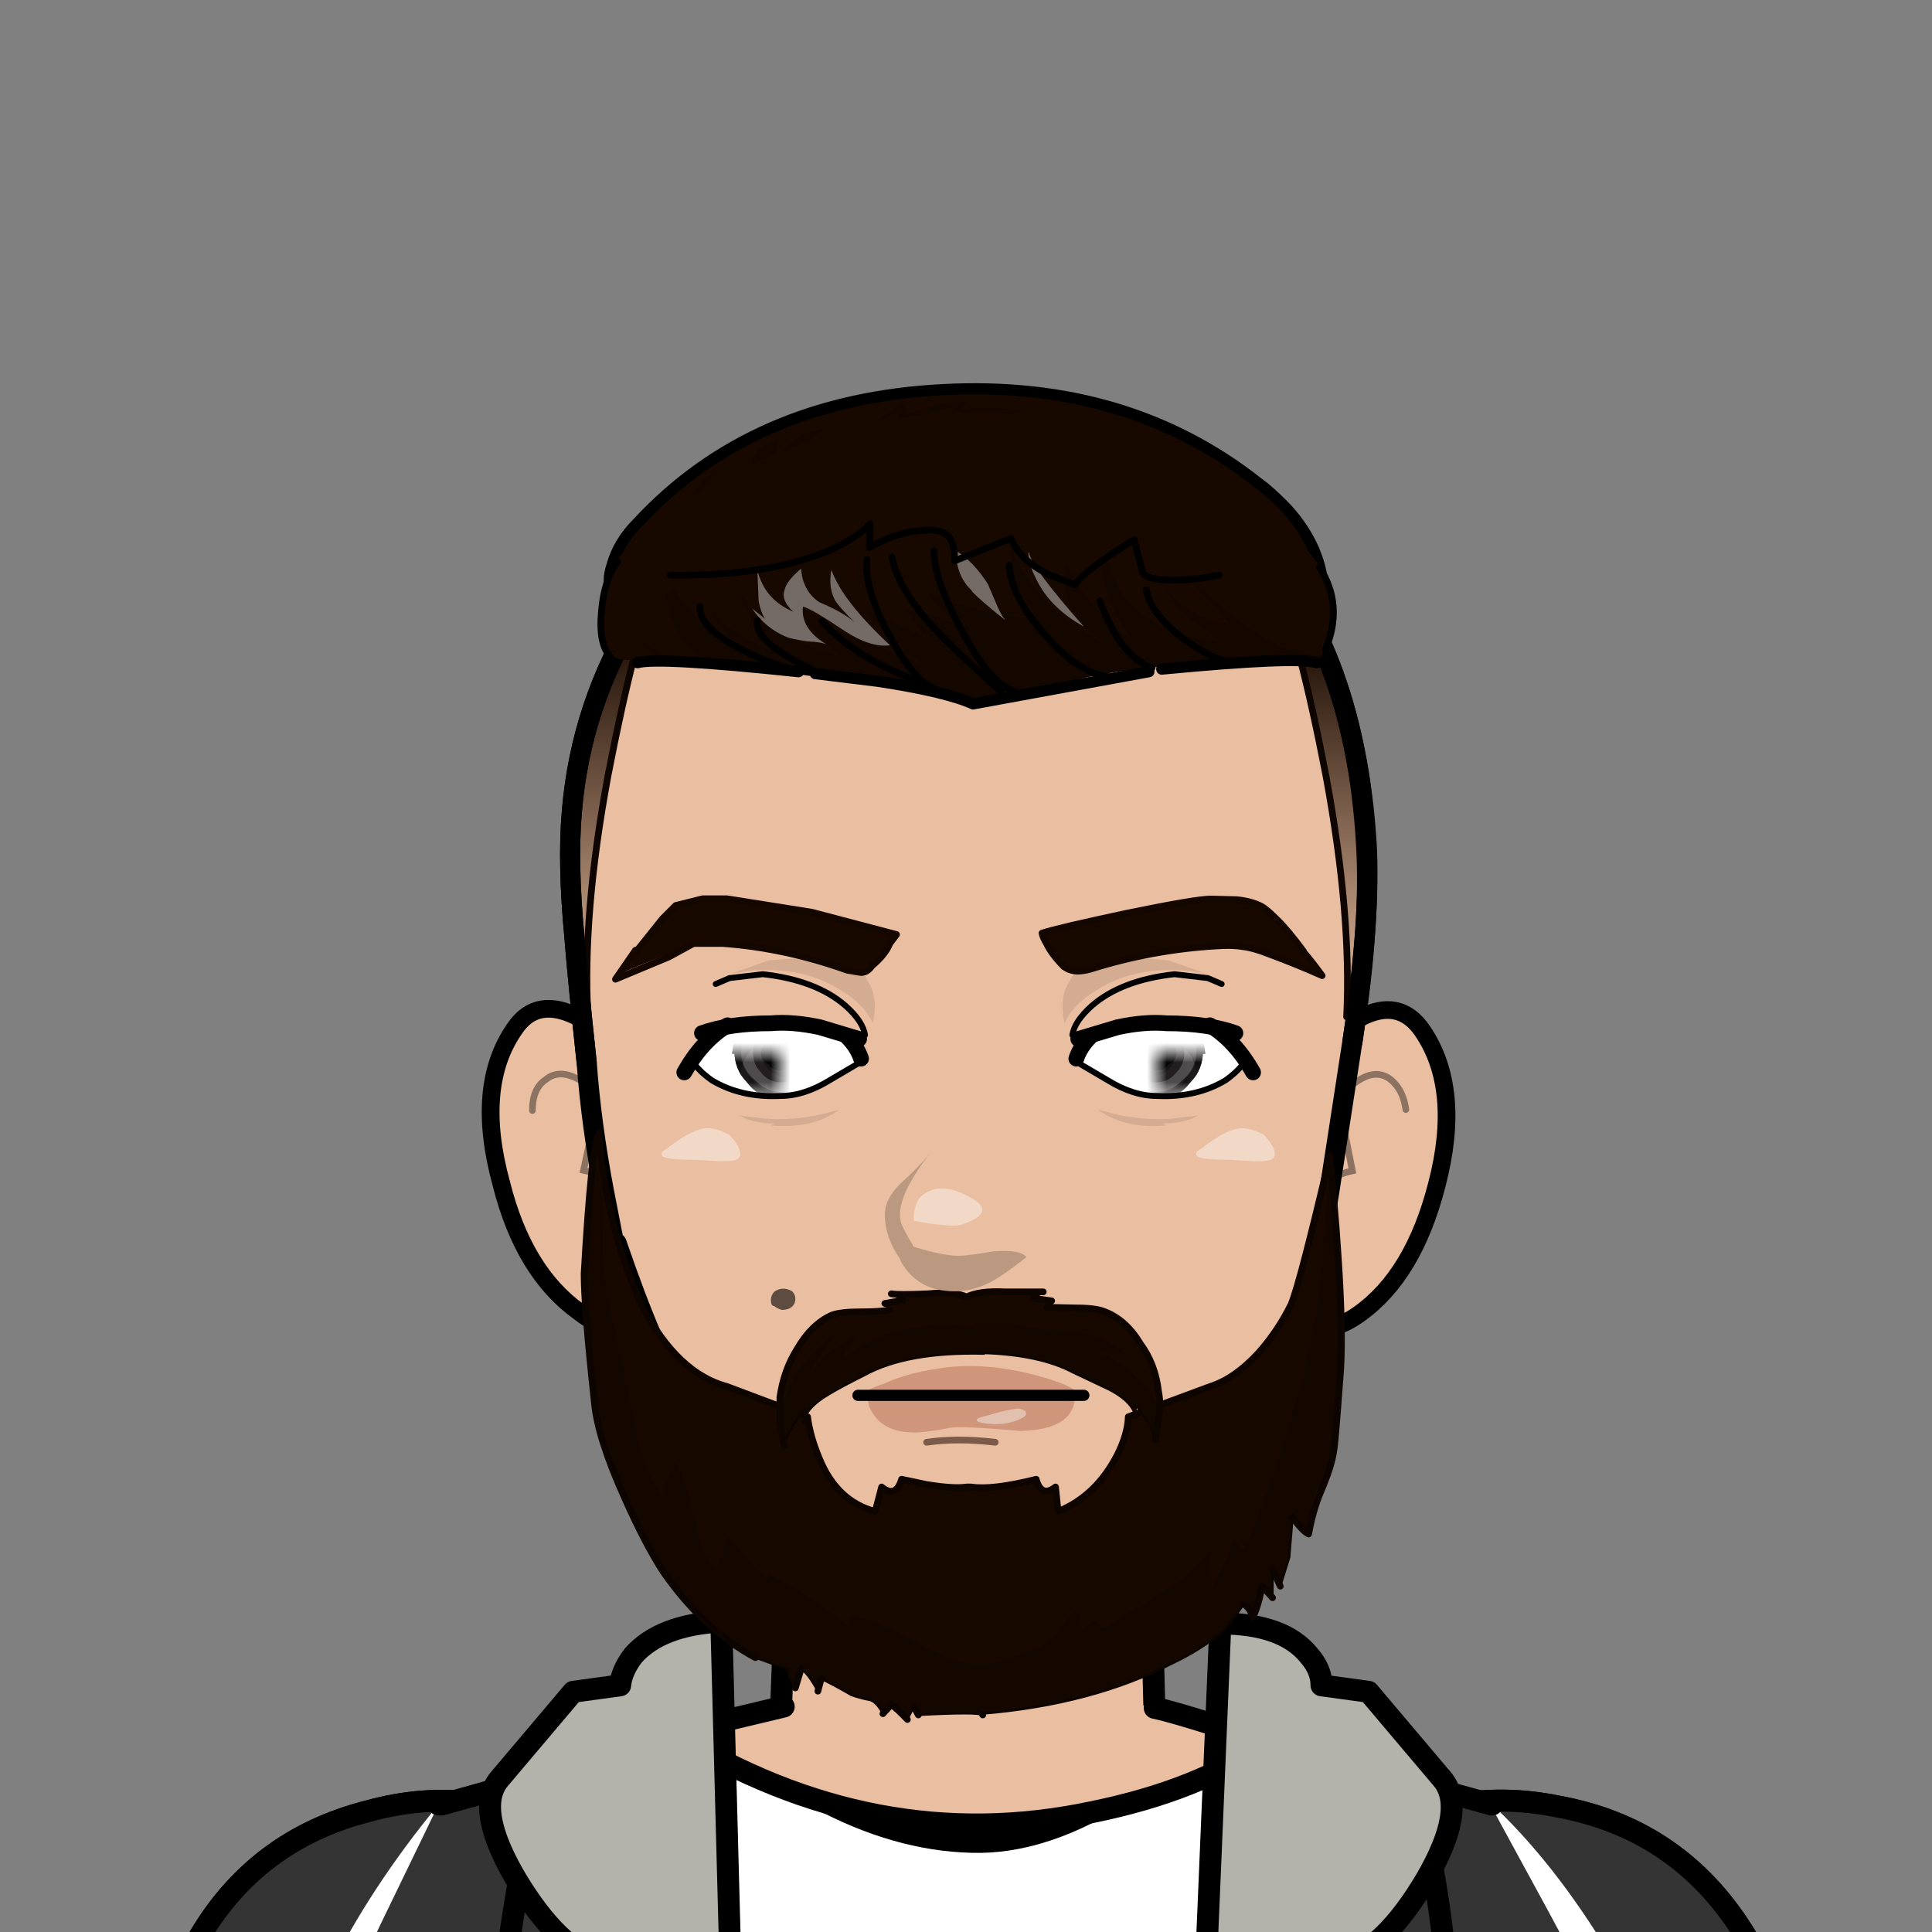 <svg xmlns="http://www.w3.org/2000/svg" xmlns:xlink="http://www.w3.org/1999/xlink" class="character" width="300" height="300"><rect width="100%" height="100%" fill="#808080" stroke="none"/><defs><path stroke="#000" stroke-miterlimit="10" fill="none" d="M12.5-2.2q.9 5.2-2.2 9.5-3 4.3-8.2 5.2-5.2.9-9.4-2.1-4.4-3-5.3-8.3-.8-5.2 2.2-9.4 3-4.3 8.2-5.2 5.2-.9 9.4 2.1 4.4 3 5.3 8.2Z" data-rand=".2" id="reuse-0"/><path stroke="#000" stroke-linecap="round" stroke-miterlimit="1" fill="none" d="M9-.1q0 3.8-2.6 6.4Q3.7 9.1.1 9.1q-3.8 0-6.5-2.6Q-9.1 3.8-9.1.1q0-3.8 2.5-6.4Q-3.8-9-.1-9.1q3.8 0 6.5 2.6Q8.8-4 9-.2Z" data-rand=".4" id="reuse-1"/><path stroke="#000" stroke-linejoin="round" stroke-linecap="round" fill="none" d="M9 44.4q0-4 .7-14.1.8-10.2 1.3-12.8.7-3.4 1.7-17.2m-25.1 2.4q3.8 16.1 3.8 20l-.5 21.6" data-rand="0" id="reuse-2"/><path stroke="#000" stroke-linejoin="round" stroke-linecap="round" fill="none" d="M9.5 0q0 4-2.8 6.7Q3.9 9.5 0 9.5q-3.9 0-6.8-2.8Q-9.4 3.9-9.4 0q0-3.9 2.8-6.7Q-4-9.5 0-9.5q3.9 0 6.7 2.8Q9.4-3.9 9.4 0Z" data-rand=".3" id="reuse-3"/><path stroke="#000" stroke-linecap="round" stroke-miterlimit="3" fill="none" d="M-9.4 45q-.9-4-1.3-8.1-.9-8.1-.6-15.3.4-7.1-.5-13-.9-6.3-1-8.4m25.5 0q-1.8 27.8-3.2 44v1.1" data-rand=".6" id="reuse-4"/><path stroke="#000" stroke-linejoin="round" stroke-linecap="round" fill="none" d="m9.4 45.3-.2 1.2m-18.5-.3-.1-1.2" data-rand=".2" id="reuse-5"/><path stroke="#000" stroke-linecap="round" stroke-miterlimit="1" fill="none" d="M2.7 1.8Q2 3 .7 3.2l-.7.1q-1 0-1.8-.5Q-3 2-3.2.6l-.1-.7q0-1 .5-1.8.8-1.1 2.1-1.4l.7-.1q1 0 1.8.5Q3-2 3.2-.6l.1.7q0 1-.6 1.8Z" data-rand=".4" id="reuse-6"/><path stroke="#000" stroke-linecap="round" stroke-miterlimit="1" fill="none" d="m-3.5 40.2.3 1.3M-9 2Q-9.1.8-9.1-.5" data-rand=".8" id="reuse-7"/><path stroke="#000" stroke-linejoin="round" stroke-linecap="round" fill="none" d="m3.3 41.6 1.4-9.1 1.8-12.4q1-3.8 1.6-7 1-6 1-12.5 0-1.8-.3-2.6M-8.8 2l2.8 12 1 12.1q.8 9.3 1.5 14.1" data-rand=".5" id="reuse-8"/><path stroke="#000" stroke-linejoin="round" stroke-linecap="round" fill="none" d="M9.5-.7q0 8.8-.7 16.6-.3 4.7-.4 12l.7.2.3 1.6q.2 2-.7 3.6l-.6-.1-.4 4.3q-5.5-.4-9.5-.2t-5.2.5l.2-3.3-.2-1.7-.9-1.8q-.8-2 .5-3.1l.2-.1q-.1 0 0 0L-9.6.4m14 25.6.2 1q2 .1 3.6.7h.1m-15.7 0q3.4-.6 6.5-.7h2.5q-.1-.8-.3-1m6.7 7.1H8q-1.3-.3-3-.4l-.7 1.5-2.4-.3.1-1.5q-6-.3-8.8.5l-.2-.2m9-.3.1-1.4q.1-2.6-.4-4m3 0 .4 1.8q.3 2.3-.1 3.9" data-rand=".4" id="reuse-9"/><path stroke="#000" stroke-linejoin="round" stroke-linecap="round" fill="none" d="M-7.4 4.8q2 3 5.6 3.8.5.2 1.6.2 2.7.1 5-1.4 3-1.9 3.8-5.5L8.8.2v-.5q0-2.3-1.4-4.3-2-3.1-5.5-3.9L.1-8.9q-2.5 0-4.8 1.4-3.1 2-3.9 5.5l-.2 1.8q0 2.6 1.4 5Z" data-rand=".4" id="reuse-10"/><path stroke="#000" stroke-linejoin="round" stroke-linecap="round" fill="none" d="m15.7 3.2-2.3 21.6q0 3-.4 6.1l-.7 5.7Q8.8 61.1 8.8 62.7m-17.6-.5q0-5.1-1.5-19.6-.6-5.9-.9-12.4l-.3-6.3Q-12 20.5-14 5.8" data-rand="1" id="reuse-11"/><path stroke="#000" stroke-linecap="round" stroke-miterlimit="1" fill="none" d="M-16.9-.8q.3-7 5.4-11.7 5.2-4.6 12-4.4 7 .3 11.7 5.4 4.7 5.1 4.4 12-.3 7-5.4 11.7-5.1 4.7-12 4.4-7-.3-11.7-5.4-4.6-5.1-4.4-12Z" data-rand=".1" id="reuse-12"/><path stroke="#000" stroke-linejoin="round" stroke-linecap="round" fill="none" d="m16.6 1-.7 4.7q-.8 4.9-1.2 9.3-1.4.4-5 .9l-4.9.5q-1.8.3-5.2.2-2.4-.1-4.6-.5l-8.6-1.2q-3.2-11.5-3.2-13.1" data-rand=".5" id="reuse-13"/><path stroke="#000" stroke-linecap="round" stroke-miterlimit="1" fill="none" d="M-11.8-.6q.3-4.8 3.8-8.1 3.6-3.3 8.4-3.1 4.9.2 8.2 3.8 3.3 3.5 3.1 8.4-.2 4.9-3.7 8.2-3.7 3.3-8.6 3.1-4.8-.2-8.1-3.8-3.3-3.6-3.1-8.5Z" data-rand=".9" id="reuse-14"/><path stroke="#000" stroke-linecap="round" stroke-miterlimit="1" fill="none" d="M16.6-.1q-.8 16.2-2.2 32.9L13 50.5q-.3 7-1 12.4m-23.8 0-1.7-18.3q-.8-7.4-.8-8.6-.8-8.1-1-16.9-.1-3.1-.8-9.8-.7-6.3-.7-9.5" data-rand=".3" id="reuse-15"/><path fill="#fff" d="M-4.2.1q-.1.5 1.5 1.3 1.9 1 3.8.8Q3.2 2 4.5.5q-.7-1.2-1.8-2h-5.4q-.8.7-1.5 1.6Z" id="reuse-16"/><path fill="#231f20" d="M2.2-.1q0-1-.8-1.5-.6-.7-1.5-.6-.8 0-1.4.8-.7.6-.6 1.5 0 1 .7 1.5.7.7 1.5.6 1 0 1.5-.8.6-.6.6-1.5Z" data-rand=".1" id="reuse-17"/><path stroke="#231f20" stroke-width=".297" stroke-miterlimit="10" fill="none" d="M2.2-.1q0 .9-.6 1.5-.6.8-1.5.8-.8 0-1.5-.6Q-2 1-2 .1q0-1 .6-1.5.6-.8 1.4-.8.9 0 1.5.6.7.6.8 1.5Z" data-rand=".3" id="reuse-18"/><path stroke="#151313" stroke-width=".297" stroke-miterlimit="3" fill="none" d="M2.2-.1q0 .9-.6 1.5-.6.8-1.5.8-.8 0-1.5-.6Q-2 1-2 .1q0-1 .6-1.5.6-.8 1.4-.8.9 0 1.5.6.7.6.8 1.5Z" data-rand=".1" id="reuse-19"/><path fill="#fff" fill-opacity=".2" d="M1.3-1.3Q.7-1.9 0-1.9q-.7 0-1.3.6Q-2-.8-2 0t.6 1.3Q-.7 2 0 2q.7 0 1.3-.6Q2 .8 2 0t-.6-1.3M0-1.5q.6 0 1 .5.4.4.4 1T1 1q-.4.5-1 .5T-1 1Q-1.4.6-1.4 0q0-.6.4-1 .4-.5 1-.5Z" data-rand=".2" id="reuse-20"/><path fill-opacity=".7" d="M.6-.6Q.4-.8 0-.8l-.6.2-.2.6q0 .4.2.6.3.3.6.3Q.4.9.6.6 1 .4 1 0q0-.3-.3-.6Z" data-rand=".9" id="reuse-21"/><path fill-opacity=".3" d="M2.2-.4q-.2-.8-.8-1.3-.6-.6-1.4-.6-.7 0-1.3.4-1 .8-1 1.9v.5l.4-.5q.4-.6.6-.3l.3.6q.3.8.8.9.6 0 1-.6.3-.5.1-1 .3 0 .7.4.3.3.4.9v.3q.3-.7.3-1.2v-.4Z" data-rand=".5" id="reuse-22"/><path fill="#fff" d="M.5-1q0 .5.4.5t.4-.5q0-.4-.4-.4l-.3.2v.3Z" data-rand=".9" id="reuse-23"/><path fill-opacity=".1" d="M.3 3.6q1.1 0 1.8-.4l-.9.1q-1.3.2-3-.1L-3 2.9q1.4 1 3.5.8M2.6-4l-2-.7Q-2-5-3.9-4.2q-.4.2-.5.5-.6.8-.3 2.2.4-.9 1.5-1.6Q-.8-4.7 2.7-4Z" data-rand=".1" id="reuse-24"/><path stroke="#000" stroke-width=".3" stroke-linecap="round" stroke-miterlimit="3" fill="none" d="m3.3-3.5-.7-.3L.9-4q-2.7.3-4.2 1.6-.9.8-1 1.5" data-rand=".6" id="reuse-25"/><path stroke="#000" stroke-width=".8" stroke-linejoin="round" stroke-linecap="round" fill="none" d="M2.7-1.4Q4-.6 4.9 1m-9-.7q.2-.6.7-1.1" data-rand=".6" id="reuse-26"/><path stroke="#000" stroke-width=".3" stroke-linejoin="round" stroke-linecap="round" fill="none" d="M4.5.4q-.3.5-1 1-1.5.9-3.5.8-1.2 0-2.5-.8l-1.7-1" data-rand="0" id="reuse-27"/><path stroke="#000" stroke-width=".8" stroke-linecap="round" stroke-miterlimit="3" fill="none" d="M4-1Q2.6-1.5.5-1.5q-1.1-.1-2.5.2l-2 .6" data-rand=".9" id="reuse-28"/></defs><g class="body"><g class="c1"><g class="tb"><path fill="#eabfa1" d="M269.9 298.8q-10.2-15-27.8-18.3-17.6-3.4-32.6 6.6t-18.4 27.6q-3.4 17.4 6.6 32.4t27.7 18.6Q243 369 258 359q15-10 18.4-27.6 3.5-17.6-6.5-32.6Z" data-rand="1"/><use stroke-miterlimit="10" data-rand=".2" transform="matrix(3.123 -1.386 1.388 3.123 233.905 322.987)" xlink:href="#reuse-0"/></g><g class="ta"><path fill="#eabfa1" d="M323 447.4q-5.6-11.7-17.5-16-12-4.4-23.6 1-11.4 5.2-16.2 17.2-4.4 12 1.2 23.7 5 11.5 17.1 16.3 12.2 4.3 23.9-1 11.3-5.1 15.8-17.4 4.6-12-.7-23.8Z" data-rand=".3"/><use stroke-linecap="round" stroke-miterlimit="1" data-rand=".4" transform="matrix(3.123 -1.386 1.388 3.123 294.977 460.4)" xlink:href="#reuse-1"/></g><path fill="#eabfa1" d="M292.4 362.5q-2.6-11.8-18.4-56.2-12.1 2.2-27.6 8.7-31 12.8-47.6 33.7 34.3 45 39.8 57.1 4.7 10.8 28.5 68 7.6-1.8 18.4-5.8 21.8-8 38.2-19-5.7-12.5-17.4-44.8-11.8-32.8-14-41.7Z" data-rand=".8"/><use stroke-linejoin="round" stroke-linecap="round" data-rand="0" transform="matrix(3.123 -1.386 1.388 3.123 233.905 322.987)" xlink:href="#reuse-2"/></g></g><g class="body"><g class="c1"><g class="tb"><path fill="#eabfa1" d="M30.7 301.2q9-15.5 26.4-20 17.2-4.6 32.8 4.3 15.6 9 20.2 26.2 4.7 17-4.3 32.6-9 15.6-26.2 20.3-17.3 4.5-33-4.4-15.5-9-20.1-26.1-4.8-17.3 4.2-32.9Z" data-rand=".6"/><use stroke-miterlimit="10" data-rand=".2" transform="matrix(-3.201 -1.165 -1.165 3.192 68.143 322.814)" xlink:href="#reuse-0"/></g><g class="ta"><path fill="#eabfa1" d="M-12 452.3q4.8-12 16.4-17Q16 430 28 434.5q11.8 4.4 17.3 16 5.3 11.5.5 23.5-4.3 11.9-16 17.4-11.7 5-23.7.6-11.7-4.3-17-16.2-5.4-11.5-1-23.6Z" data-rand=".5"/><use stroke-linecap="round" stroke-miterlimit="1" data-rand=".2" transform="matrix(-3.201 -1.165 -1.165 3.192 16.873 463.28)" xlink:href="#reuse-1"/></g><path fill="#eabfa1" d="M12.7 366q1.8-12 14.4-57 12.2 1.3 28 6.7Q86.8 326.3 105 346q-31.1 47-35.7 59.4-4 11-23.6 69.3-7.8-1.2-18.7-4.4-22.3-6.5-39.4-16.3 4.8-12.8 14.3-45.7Q11.2 375 12.7 366Z" data-rand=".8"/><use stroke-linejoin="round" stroke-linecap="round" data-rand="0" transform="matrix(-3.201 -1.165 -1.165 3.192 68.143 322.814)" xlink:href="#reuse-2"/></g></g><g class="body"><g class="c1"><path fill="#eabfa1" d="M170.6 247.4q-8.5-8.5-20.2-8.5t-20.3 8.5q-8.3 8.6-8.3 20.7t8.3 20.4q8.6 8.7 20.3 8.7 11.7 0 20.2-8.7 8.5-8.3 8.5-20.4 0-12-8.5-20.7Z" data-rand=".6"/><path stroke="#000" stroke-linecap="round" stroke-miterlimit="1" fill="none" d="M8.1 0q0 3.4-2.4 5.7Q3.3 8.1 0 8.1q-3.3 0-5.8-2.4Q-8 3.4-8 0q0-3.3 2.3-5.7Q-3.3-8.1 0-8.1t5.7 2.4Q8.1-3.3 8.1.1Z" data-rand=".5" transform="matrix(3.54 0 0 3.6 150.417 267.953)"/><path fill="#eabfa1" d="M177.8 214.7q-15.8-3.4-27.2-3.4h-.4q-11.3 0-27.2 3.4l-1.5 53.3h57.8l-1.5-53.3Z" data-rand="1"/><path stroke="#000" stroke-linecap="round" stroke-miterlimit="1" fill="none" d="m8.5 0-.4-15.5m-16.1 0L-8.6 0" data-rand=".4" transform="matrix(3.4 0 0 3.44 150.417 267.953)"/></g></g><g class="body"><g class="c118"><g class="tb"><path fill="#343434" d="M269.9 298.8q-10.2-15-27.8-18.3-17.6-3.4-32.6 6.6t-18.4 27.6q-3.4 17.4 6.6 32.4t27.7 18.6Q243 369 258 359q15-10 18.4-27.6 3.5-17.6-6.5-32.6Z" data-rand=".1"/><use stroke-miterlimit="10" data-rand=".7" transform="matrix(3.123 -1.386 1.388 3.123 233.905 322.987)" xlink:href="#reuse-0"/></g><g class="ta"><path fill="#343434" d="M306.4 430.3q-12.4-5-24.6.4-12.2 5.4-17.2 18.1-4.7 12.6.7 24.8 5.5 12.3 17.9 17 12.8 4.9 25-.5 12.1-5.4 16.8-18 5.1-12.5-.4-24.9-5.4-12.1-18.2-17Z" data-rand=".7"/><use stroke-linejoin="round" stroke-linecap="round" data-rand=".3" transform="matrix(3.123 -1.386 1.388 3.123 294.977 460.4)" xlink:href="#reuse-3"/></g><path fill="#343434" d="M327.4 454.2q-19.5-55.6-53.6-148.2-25.5-5.8-48 4-22.6 10-31.4 31.3 3.1 6.6 14.5 24.7 11 17.4 20 40.2 8.7 22.7 22.8 46.9 5.2 9.2 17.2 26v.1q16.2 1 31.7-6.2 15.1-6.7 26.9-18.6l-.1-.2Z" data-rand="1"/><use stroke-linecap="round" stroke-miterlimit="3" data-rand=".6" transform="matrix(3.123 -1.386 1.388 3.123 233.905 322.987)" xlink:href="#reuse-4"/><use stroke-linejoin="round" stroke-linecap="round" data-rand=".2" transform="matrix(3.123 -1.386 1.388 3.123 233.905 322.987)" xlink:href="#reuse-5"/></g></g><g class="body"><g class="c118"><g class="tb"><path fill="#343434" d="M30.7 301.2q9-15.5 26.4-20 17.2-4.6 32.8 4.3 15.6 9 20.2 26.2 4.7 17-4.3 32.6-9 15.6-26.2 20.3-17.3 4.5-33-4.4-15.5-9-20.1-26.1-4.8-17.3 4.2-32.9Z" data-rand=".9"/><use stroke-miterlimit="10" data-rand=".5" transform="matrix(-3.201 -1.165 -1.165 3.192 68.143 322.814)" xlink:href="#reuse-0"/></g><g class="ta"><path fill="#343434" d="M3.4 434.1q12-5.7 24.5-1.1 12.5 4.5 18.4 16.8 5.5 12.1 1 24.5-4.6 12.7-16.6 18.2-12.4 5.7-24.9 1.1-12.5-4.5-18-16.7-6-12-1.3-24.7 4.5-12.4 16.9-18Z" data-rand=".1"/><use stroke-linejoin="round" stroke-linecap="round" data-rand=".7" transform="matrix(-3.201 -1.165 -1.165 3.192 16.873 463.28)" xlink:href="#reuse-3"/></g><path fill="#343434" d="M-15.8 459.3q15.6-56.5 43-150.6 25.1-7.6 48 .6 23.3 8.5 33.5 29-2.6 6.8-12.7 25.6-9.7 18-17 41.1-7.2 23.1-19.6 48-4.6 9.6-15.3 27v.2q-16 2-32-4-15.5-5.6-28-16.7l.1-.2Z" data-rand=".9"/><use stroke-linecap="round" stroke-miterlimit="3" data-rand="1" transform="matrix(-3.201 -1.165 -1.165 3.192 68.143 322.814)" xlink:href="#reuse-4"/><use stroke-linejoin="round" stroke-linecap="round" data-rand="0" transform="matrix(-3.201 -1.165 -1.165 3.192 68.143 322.814)" xlink:href="#reuse-5"/></g></g><g class="body"><g class="c1"><g class="ta"><path fill="#eabfa1" d="M304 588.6q-4.6 1.5-6.8 5.4-1.6 3-1.3 6.3 0 1 .5 2.2 1.3 4.5 5.4 6.7 3 1.6 6.3 1.4 1-.1 2.2-.6 4.5-1.2 6.5-5.3 1.8-3.1 1.5-6.3 0-1-.5-2.2-1.3-4.5-5.4-6.7-3-1.7-6.3-1.4-1 .1-2.2.5Z" data-rand=".7"/><use stroke-linecap="round" stroke-miterlimit="1" data-rand=".4" transform="matrix(3.401 -.297 .298 3.401 307.108 599.338)" xlink:href="#reuse-6"/></g><path fill="#eabfa1" d="M323.2 526.5q1.8-14.6 2.4-27 1.4-23-.4-45.8-61.4 9.6-60.9 11.3l13.9 44.5q1.4 6.4 7.3 40.8 5.3 31.3 9.3 47.4l1.4 4.5 22.1-1.8q.3-.7 2-31.3 2-34 2.9-42.6Z" data-rand=".6"/><use stroke-linecap="round" stroke-miterlimit="1" data-rand=".8" transform="matrix(3.401 -.297 .298 3.401 294.873 459.914)" xlink:href="#reuse-7"/><use stroke-linejoin="round" stroke-linecap="round" data-rand=".5" transform="matrix(3.401 -.297 .298 3.401 294.873 459.914)" xlink:href="#reuse-8"/></g></g><g class="body"><g class="c1"><path fill="#eabfa1" d="M314.7 682q4.3-4 14.7-24.5l-1.8-8.3q-.7-6.5-10-46.4l-21.3-1-.2 11.6q-.3 10.2 4.4 22.6 2.4 6 4.9 10l3 4.2q.4 2.4-4.3 14.7l-5.3 4q2 .3-5.8 0-5-.3-6.4 2.6-.8 1.4-.6 3l8.2 3.6-9.7 2.8q-2 3.4 1 7.3 24.8-2 29.2-6.1Z" data-rand=".3"/><path stroke="#000" stroke-width=".8" stroke-linejoin="round" stroke-linecap="round" fill="none" d="M2.9 1.1q2.2 11.3 2.3 13.8l.4 2.4-1.8 3q-2.1 3.1-3 3.8-.9.8-3.6 1.2l-3 .3q-1.5.1-1.9-.1-.4-.2-.5-1.1 0-1 1.2-1.3l2-.4-1.4-.4q-.9-.4-1-1 0-.7.8-1.1.6-.3 1.3-.3l1.8.2 1.9-1.4Q-.3 15.7-.5 15l-1.3-2" data-rand="0" transform="matrix(3.435 -.18 .18 3.435 307.053 599.095)"/><path stroke="#8c7361" stroke-width=".3" stroke-linejoin="round" stroke-linecap="round" fill="none" d="m3.3 18.1-3.8 4.3q-.3.3-2 .3H-5" data-rand=".6" transform="matrix(3.435 -.18 .18 3.435 307.053 599.095)"/></g></g><g class="body"><g class="c1"><path fill="#eabfa1" d="m307.6 636-11.3-31.2q-6.3 17.4-6 23.8.8 13.9.5 15.8l-1.2 10.2q-.6 7.4 1.4 8.9 2.7 2 5.6-.8 3.5-3.3 3.5-11.7l2-7.2 5.5-7.9Z" data-rand=".5"/><path stroke="#000" stroke-width=".8" stroke-linejoin="round" stroke-linecap="round" fill="none" d="M-3.1.8q-2.2 5.7-2.2 7.5l-.1 4.6-.8 3.1q-.4 2.3.5 2.6 1 .4 1.8-.3 1-.9 1.1-3.4.9-2.6 2.3-4.2" data-rand=".2" transform="matrix(3.435 -.18 .18 3.435 307.053 599.095)"/></g></g><g class="body"><g class="c118"><path fill="#343434" d="M327 455.4q-8.2-3.6-20.2-4.2-24.3-1.3-44 14l15.5 90.4.6-.6q9.7-2.2 21.3-3.7l8.6-1q2 5.2 2.4 13.7l.3 5v2.7l-.3 2.4h8.4l.5-1 1-3 .3-1.1q1-5.8-.6-13.2l-2-6q7.6-.3 12.5 1.2h.3q-1.6-24.8-1.9-39.8-.1-26-2.7-55.8Z" data-rand=".2"/><path fill="#343434" d="M331.6 551h-.3q-5-1.5-12.4-1.2l1.9 6q1.9 8.3.7 14.2l-.3 1-1 3.2-.5 1h-8.4l.3-2.5-.3-7.7q-.5-9.5-2.5-14.6-4 .3-8.6.9-11.6 1.5-21.3 3.7l-.6.6-.4.4q-1.8 2-2 5.1-.1 3.3 1.4 6.6 1.6 3.4 3.7 5.8l1 5.8.5 11.2q2.8-1 8.3-1.7 6.2-.7 9-1.5 13.5-1.2 32.3-2v-14.9l2.5.2q2.2-5.9 1-13l-1.7-6-2.3-.7Z" data-rand=".9"/><use stroke-linejoin="round" stroke-linecap="round" data-rand=".4" transform="matrix(3.401 -.297 .298 3.401 294.873 459.914)" xlink:href="#reuse-9"/></g></g><g class="body"><g class="c1"><g class="ta"><path fill="#eabfa1" d="M7.8 592.4q4.5 1.4 6.7 5.4 1.7 3 1.4 6.3-.1 1-.6 2.1-1.2 4.6-5.3 6.8-3 1.6-6.3 1.3-1 0-2.2-.5-4.5-1.3-6.5-5.4-1.8-3-1.5-6.3 0-1 .5-2.2 1.3-4.5 5.4-6.7 3-1.6 6.3-1.3 1 0 2.1.5Z" data-rand=".8"/><use stroke-linecap="round" stroke-miterlimit="1" data-rand=".3" transform="matrix(-3.394 -.297 -.297 3.401 4.678 603.086)" xlink:href="#reuse-6"/></g><path fill="#eabfa1" d="M-11.4 530.2q-1.8-14.5-2.4-26.9-1.4-23 .4-45.9 61.3 9.7 60.8 11.3l-13.8 44.6q-1.5 6.4-7.4 40.8-5.3 31.2-9.2 47.3-1.2 4-1.5 4.5l-22-1.7q-.3-.7-2-31.4-2-34-2.9-42.6Z" data-rand=".6"/><use stroke-linecap="round" stroke-miterlimit="1" data-rand=".1" transform="matrix(-3.394 -.297 -.297 3.401 16.857 463.661)" xlink:href="#reuse-7"/><use stroke-linejoin="round" stroke-linecap="round" data-rand=".2" transform="matrix(-3.394 -.297 -.297 3.401 16.857 463.661)" xlink:href="#reuse-8"/></g></g><g class="body"><g class="c1"><path fill="#eabfa1" d="M7.2 599.3q2.1.2 4.3 2l3.3 3.4 2.8 2.3q.8 14 .5 22.4 0 4.8-6.4 16.3l-1.1 10.4q-.4 3.1.1 9l6.2 4.1q5.4 4.4 3 6.2-1 .6-3.7-.1l4.4 2q3.8 2 3.2 5.1-.2 1.6-1.2 2.9L10 683l2.7 1.6q2.8 2 4.9 4.7 2 2.7-.2 4-1 .7-2.3.8l-11.4-3.7 1.7 2.5q1.5 3.4-.6 5-1.2 1-2.6 1l-8.5-4.5q-12.3-12.1-12.3-15.4 0-2.2-2-12.5-1.9-9-2.5-11-.4-.9 0-4.2l.3-3.3q8-22 9.4-24.6 1.2-2.6 4.7-18.5 6.2-6.5 16-5.6Z" data-rand=".9"/><path stroke="#8c7361" stroke-width=".3" stroke-linejoin="round" stroke-linecap="round" fill="none" d="m4.3 16.9.4 4.5L3.4 23Q2.2 24.7 2 25.2" data-rand=".7" transform="matrix(-3.434 .18 .18 3.435 4.677 602.843)"/><path stroke="#000" stroke-width=".8" stroke-linejoin="round" stroke-linecap="round" fill="none" d="m3.3-.6 2.3 6.3q.5.8 3.1 7l.2 1v1.2q-.2.5-.6 3.2L8 21.7q.1 1-3.3 4.7l-2.4 1.5q-.4 0-.8-.3-.6-.5-.2-1.5l.4-.7-3.2 1.3q-.4 0-.7-.3-.7-.3-.1-1.1.5-.8 1.3-1.4l.8-.5-3.7.8q-.3-.3-.3-.8-.3-.9.8-1.5l1.6-.8q-1 .4-1.4.2-.8-.5.8-1.9l1.7-1.3-.1-2.6-.5-3q-2-3.2-2.1-4.6l-.1-3.7q0-2.9.4-3.6M-2 21.1l.5-.3.7-.4m1.4 2.3-1 .7" data-rand=".4" transform="matrix(-3.434 .18 .18 3.435 4.677 602.843)"/></g></g><g class="body"><g class="c1"><path fill="#eabfa1" d="M7.5 679.7q-3 2.2-5.5-.2-2-2-3-10.2l-.3-10q-.3-6-2-9.5-3.6-5-5-7.4-2.5-4.1-.9-8.5 1.7-4.8 6-8 4.3-3 9.3-2.8 5.3.4 8.7 3 4 3.2 2.3 9.7-1 3.1-4.7 9.9-2 3.9-1.1 13.8 1 11-.1 14.7-1.2 3.5-3.7 5.5Z" data-rand=".3"/><path stroke="#000" stroke-width=".8" stroke-linejoin="round" stroke-linecap="round" fill="none" d="m-1 18.1-.1-2.6-.5-3q-1.9-3.2-2-4.6" data-rand=".3" transform="matrix(-3.434 .18 .18 3.435 4.677 602.843)"/><path stroke="#8c7361" stroke-width=".3" stroke-linejoin="round" stroke-linecap="round" fill="none" d="M4 12q-1.3 1.6-1.3 2v5.6q0 .8-.2 1.5-.4 1.3-1.3 1.6-.4.1-.8-.2-1-.6-1.2-2.6l-.2-1.8" data-rand=".7" transform="matrix(-3.434 .18 .18 3.435 4.677 602.843)"/></g></g><g class="body"><g class="c118"><path fill="#343434" d="M-15.2 459.1q8.1-3.5 20.2-4.2 24.2-1.3 43.9 14l-15.4 90.4-.7-.5q-9.7-2.2-21.2-3.8l-8.6-.9q-2 5.1-2.4 13.7-.3 2.7-.3 5v2.7l.3 2.4h-8.4l-.5-1-1-3.1-.3-1q-1-5.8.6-13.2l2-6q-7.6-.3-12.5 1.1h-.3q1.6-24.8 2-39.8 0-26 2.6-55.8Z" data-rand=".7"/><path fill="#343434" d="M-19.8 554.7h.3q5-1.4 12.4-1.1l-1.9 6q-1.9 8.2-.7 14.1l.3 1 1 3.3.5.9H.5l-.3-2.4.3-7.7q.5-9.6 2.5-14.7l8.6 1q11.5 1.5 21.2 3.7l.7.5q0 .2.3.4 1.8 2 2 5.2.1 3.2-1.3 6.5-1.7 3.5-3.8 5.9l-1 5.7-.5 11.3q-2.8-1-8.2-1.8-6.3-.7-9.1-1.5-13.4-1.1-32.2-2v-14.8l-2.4.1q-2.3-5.8-1.1-13l1.7-6 2.3-.6Z" data-rand=".3"/><use stroke-linejoin="round" stroke-linecap="round" data-rand=".3" transform="matrix(-3.394 -.297 -.297 3.401 16.857 463.661)" xlink:href="#reuse-9"/></g></g><g class="body"><g class="c1"><g class="ta"><path fill="#eabfa1" d="M135 799.9q.7 3.3.6 6-.1 8.8-5.3 16.6-7 10.2-19.4 12.5-1.9.4-5.6.5-9.2 0-16.7-5.2-10-6.8-12.3-19.2-.6-3.4-.5-6.1v-2q.4-7.5 5-14.4 7.2-10.3 19.4-12.6 4.1-.7 6-.6 8.5.1 16.3 5.2 10.4 7.1 12.5 19.3Z" data-rand=".1"/><use stroke-linejoin="round" stroke-linecap="round" data-rand=".4" transform="matrix(-3.405 -.119 -.119 3.401 105.64 805.505)" xlink:href="#reuse-10"/></g><path fill="#eabfa1" d="m66.7 715-1.5-19.4q-.9-10.7-.8-21l-5-73.6q46.8-17.5 78.4-4.3 15.7 6.5 22.1 16.6-8.5 49.8-10 61.1-.4 1.9-1.9 21.6-1.8 22-4.5 42-6.7 49.2-7.7 66.7-8 3.3-19.6 5-23 3.2-40.3-5.6 0-5.4-9.2-89.2Z" data-rand=".3"/><use stroke-linejoin="round" stroke-linecap="round" data-rand="1" transform="matrix(-3.405 -.119 -.119 3.401 113.114 591.947)" xlink:href="#reuse-11"/></g><g class="c5"><g class="tb"><path fill="#252326" d="M73.4 551.4q16.4-16.8 39.9-17 23.3 0 40 16.4 16.5 16.7 16.9 40.2 0 23.5-16.3 40.5-16.6 16.8-39.9 17-23.5.2-40.3-16.4Q57.1 615.4 57 592q0-23.7 16.5-40.5Z" data-rand=".6"/><use stroke-linecap="round" stroke-miterlimit="1" data-rand=".1" transform="matrix(-3.371 -.118 -.119 3.401 113.114 591.947)" xlink:href="#reuse-12"/></g><path fill="#252326" d="M78.7 587.8q19-3.5 34.7-2.8 16.8.7 32.3 4.9 15.6 4 24.4 10.2-.4 5.4-12.6 44.1-18.5 3-40.5 3.5-17.1.5-22.2-.4-6.6-.7-16.6-2.4-12-2.2-17-3.7-.6-14.1-3.2-29.4-2.3-12.2-1.8-16.9 4.3-3.8 22.5-7Z" data-rand=".6"/><use stroke-linejoin="round" stroke-linecap="round" data-rand=".5" transform="matrix(-3.405 -.119 -.119 3.401 113.114 591.947)" xlink:href="#reuse-13"/></g></g><g class="body"><g class="c12"><g class="ta"><path fill="#241609" d="M85.9 992.5q1.5-8.3 8.6-13 5.3-3.5 11.2-3.4 2 0 4 .6 8.3 1.7 13 8.5 3.4 5.4 3.4 11.2 0 2-.5 4.1-1.7 8.3-8.6 12.7-5.3 3.7-11.3 3.7-2.1 0-4-.6-8.3-1.5-12.9-8.6-3.6-5.3-3.4-11.3 0-2 .5-4Z" data-rand=".6"/><path stroke="#000" stroke-linecap="round" stroke-miterlimit="1" fill="none" d="M0-5.9q1.7 0 3.3 1 2 1.4 2.5 3.8L5.8 0q0 1.8-1 3.3-1.4 2-3.8 2.5Q.6 6 0 6q-1.8 0-3.3-1.1-2-1.3-2.5-3.7L-6 0q0-1.7 1-3.3 1.4-2 3.8-2.5L0-5.8Z" data-rand=".9" transform="matrix(-3.438 0 0 3.435 105.654 996.41)"/></g><path fill="#241609" d="M27 1071.3q-8.5-1.7-13.3-5.3-2.4-1.7-3.8-3.6-4.6-7.4 4.8-16.9l.4-.1q5.8-5.4 16.5-10.9 4.4-1.8 8-3.6 6.6-3 10-4.8 3.1-1.3 7.7-4.8l1.6-1.2 13.6-7.7q3.8-2 7.9-7.2 4.3-5.2 5-9H126q.4 2.6 1.7 7.3 1.6 5.8 3 16.8l.1 1.7.2 1.9q.7 7 .5 12.9-.3 5.1-3.8 8.6l-1.9 1.7q-1.5 1-5.6 2-6 1.4-8 2.1-7.2 2.4-12.8 6-3.5 2.2-10.7 7.6-6.2 4.4-12.9 7.2-3 1.4-6 2.4-9.1 2.6-21.5 1-3.3-.3-21.5-4.1Z" data-rand=".3"/><path stroke="#000" stroke-linecap="round" stroke-miterlimit="3" fill="none" d="M5.9 0q.2 1 1.4 2.5Q8.7 4 9.8 4.8l3.9 2.2.5.3 2.2 1.5 2.9 1.4 2.4 1q3 1.6 4.8 3.2 0 0 0 0 2.8 2.8 1.5 4.9-.4.6-1.1 1-1.4 1.1-3.9 1.6L16.6 23q-3.6.4-6.2-.3L8.6 22q-1.9-.8-3.7-2.1l-3.1-2.2q-1.7-1-3.8-1.8l-2.3-.6q-1.2-.3-1.6-.6l-.5-.4q-1-1-1.1-2.6-.1-1.6.1-3.7v-.5l.1-.5q.4-3.3.8-5Q-6 .7-6 0" data-rand=".7" transform="matrix(-3.438 0 0 3.435 105.654 996.41)"/><path stroke="#160d05" stroke-width=".3" stroke-linecap="round" stroke-miterlimit="3" fill="none" d="M-4.2.7q.1.6-.8 2.5-.7 1.1.8 2" data-rand=".9" transform="matrix(-3.438 0 0 3.435 105.654 996.41)"/></g></g><g class="body"><g class="c1"><path fill="#eabfa1" d="M114.3 801.6q12.1.8 21.3 3 0 1.5.9 7.8 1.7 10.2 2.5 17.2 3 21 .2 43.4-1.7 13-5.8 31.4-1.9 9-4.2 37.8-3 32.6-3.3 52.7-13.4 4-28.3 2-7.3-1-12-2.9l-7.7-141.4-1.2-17.4q-1-15-.9-29.2 14.4-6.3 38.5-4.4Z" data-rand=".8"/><path stroke="#000" stroke-linejoin="round" stroke-linecap="round" fill="none" d="M8.8 0q0 4.3-.3 8.7l-.3 5-2.3 41.7m-11.9.2q0-5.9-.9-15.5-.7-8.5-1.3-11.1-1.2-5.4-1.7-9.3-.8-6.5.1-12.7l.8-5 .2-2.4" data-rand=".2" transform="matrix(-3.407 0 0 3.401 105.654 805.803)"/></g></g><g class="body"><g class="c6"><path fill="#fff" d="M-2.5 1046.4q30.6-15.1 37-18 16.1-7.8 33.7-20.5 2.4-5.9 3.6-7.7 2.4-3.4 10.6-4 10.8-.4 16 4.2l3.3-.2q11.9-.9 28.5-6.2l1.6 6.7q1.5 7.2 1 8.8 0 .2-.3.5l2.7 16.3q1 14.3-.7 24.4.6-4.2.9-10.1-5.2 3.8-24.8 8.4l-1 .1q-5.5 1.2-17.9 9.1-11.1 7.3-33.7 10.7-20.6 3-40-3.1-12.6-4.1-22.2-11v-.2q0-2.9.9-5.8l.8-2.4Z" data-rand=".2"/><path stroke="#000" stroke-width=".9" stroke-linejoin="round" stroke-linecap="round" fill="none" d="M11.1 3.4q5.1 3.6 9.8 5.9 1.9.8 10.8 5.3l.2.7q.3.8.3 1.6v.1m-40.7-4.2.1-4.1.8-4.7" data-rand=".1" transform="matrix(-3.438 0 0 3.435 106.341 996.41)"/><path stroke="#000" stroke-linejoin="round" stroke-linecap="round" fill="none" d="M32.1 17q-2.8 2-6.4 3.2-5.6 1.8-11.6.9-6.6-1-9.8-3.1Q.6 15.7-1 15.3h-.2Q-7 14-8.5 12.8m1-8.8-.2-.2q-.1-.4.3-2.5l.5-2Q-2.2.8 1.4 1.1h1Q3.7-.2 7 0q2.3.2 3 1.2.4.5 1.1 2.3l.5 1M-7.6 4q.8.7 5.7 1.8l3 .7Q.5 2.7 2.2 1M1 6.5q3.3.5 4.5 0" data-rand=".9" transform="matrix(-3.438 0 0 3.435 106.341 996.41)"/><path stroke="#666" stroke-width=".5" stroke-linejoin="round" stroke-linecap="round" fill="none" d="m5.8 7 5 2.7q5.3 2.8 7 3.1l.6.8q.4.8-.6 1.5l-19.7-2.8.7 3m-.7-3-1-3q-.5-1-2.6-2.6l-2-1.4" data-rand=".7" transform="matrix(-3.438 0 0 3.435 106.341 996.41)"/><path stroke="#666" stroke-width="1.5" stroke-linejoin="round" stroke-linecap="round" fill="none" d="M10.4 10.7q.6-1.3 1.7-2.3 2.3-2 5.2-1m-3.7 4.4q.5-1.1 1.5-2 2-1.9 4.8-1M8.1 9q.4-1.3 1.5-2.4 2.1-2 5.3-.5m-9.4.5q.7-1 1.8-1.8 2.5-1.6 4.9-.5m4.1 9.1q.4-1.2 1.4-2.2 2-2 5-1" data-rand=".1" transform="matrix(-3.438 0 0 3.435 106.341 996.41)"/></g><g class="c21"><path fill="#fff" d="M-4.2 1054.8q9.6 6.9 22.2 11 19.4 6.2 40 3.1 22.6-3.4 33.7-10.7 12.4-7.9 18-9 .4-.2 1-.2 19.5-4.6 24.7-8.4-.3 5.9-.9 10l-.5 2.7q-2.9 2.5-10.1 4-.9.3-12.4 2-5.5.8-14 6.3l-12.8 8.4q-15.5 8.3-31.8 8.6-18 .4-34.6-4.8-13.2-4.1-18.5-8.9l-.2-.2-1.4-2.2q-.8-1.5-1.4-3.6l-.3-2.2-.7-5.9Z" data-rand=".4"/><path stroke="#000" stroke-linejoin="round" stroke-linecap="round" fill="none" d="m32.1 17-.1 1.7-.1.7-.4 1-.4.7H31q-1.6 1.4-5.4 2.6-4.9 1.5-10 1.4-4.8-.1-9.3-2.5l-3.8-2.5q-2.4-1.6-4-1.8l-3.6-.6q-2.1-.4-3-1.1l-.1-.8-.3-3" data-rand=".9" transform="matrix(-3.438 0 0 3.435 106.341 996.41)"/><path stroke="#000" stroke-width=".5" stroke-linejoin="round" stroke-linecap="round" fill="none" d="M-8.4 12.8Q-7 14-1.2 15.3h.3q1.6.4 5.2 2.7 3.2 2.1 9.8 3.1 6 .9 11.6-.9 3.7-1.2 6.4-3.2" data-rand=".4" transform="matrix(-3.438 0 0 3.435 106.341 996.41)"/></g></g><g class="body"><g class="c5"><g class="tb"><path fill="#252326" d="M73 551.4q16.6-16.8 40.3-17 23.5 0 40.5 16.4 16.6 16.8 17 40.3 0 23.5-16.5 40.4-16.7 16.8-40.3 17-23.7.2-40.6-16.4-16.8-16.8-17-40.3 0-23.6 16.5-40.4Z" data-rand=".2"/><use stroke-linecap="round" stroke-miterlimit="1" data-rand=".2" transform="matrix(-3.405 -.119 -.119 3.401 113.114 591.947)" xlink:href="#reuse-12"/></g><g class="ta"><path fill="#252326" d="M77.3 777.4q11.7-11.8 28.2-12 16.5 0 28.4 11.6 11.7 11.7 12 28.2 0 16.5-11.6 28.4-11.6 11.8-28.2 12-16.5 0-28.6-11.6-11.7-11.7-11.8-28.2 0-16.7 11.6-28.4Z" data-rand=".1"/><use stroke-linecap="round" stroke-miterlimit="1" data-rand=".9" transform="matrix(-3.405 -.119 -.119 3.401 105.634 805.675)" xlink:href="#reuse-14"/></g><path fill="#252326" d="M56.6 589.5q7.3-3.4 18.1-6.6 21.6-6.2 39-5 17.8 1 39.2 8.5 10.6 3.6 17.8 7-.6 11-3.5 32.1-3.2 22.7-4 33.4-1.8 28.5-5.3 57.2l-4 29.3q-1.6 18.2-8 61.7l-11.7 6.4q-15 6.1-30.7 5.7-16-.4-28.8-7.8l-9.4-7.1q-2-18.5-2.3-42.2l-3-60.5q-2.8-56.6-3.4-112.1Z" data-rand=".5"/><use stroke-linecap="round" stroke-miterlimit="1" data-rand=".3" transform="matrix(-3.405 -.119 -.119 3.401 113.114 591.947)" xlink:href="#reuse-15"/></g></g><g class="body"><g class="c5"><path fill="#252326" d="M66 803.6q26.4-4 39.7-4.8 21.8-1.5 39.6 1 7.7 49.9 5.3 63.5-2.7 14.8-9.9 111.3l1.2 14.2-13.8 5.4q-16.3 5.4-29.3 5.3-13-.4-22.6-4-5.1-1.6-7.2-3.3l4-16.7-7.2-94.5q-.4-5.8.2-77.4Z" data-rand=".3"/><path stroke="#000" stroke-linecap="round" stroke-miterlimit="1" fill="none" d="M-11.7-2q-2.3 14.8-1.5 18.9.8 4.4 2.9 32.8l-.3 4.1 4 1.6Q-1.8 57 2 57q3.8-.1 6.7-1.2 1.5-.5 2-1l-1.1-4.9 2.1-27.8.1-11.8Q11.8 0 11.6-1" data-rand=".6" transform="matrix(-3.407 0 0 3.401 105.654 805.803)"/></g></g><g class="body"><g class="c1"><g class="ta"><path fill="#eabfa1" d="M166.4 801q-.7 3.2-.5 6 .5 8.8 6 16.4 7.3 10 19.7 11.8 2 .4 5.7.3 9.2-.3 16.5-5.8 9.8-7.2 11.6-19.6.5-3.4.3-6.2v-2q-.7-7.5-5.6-14.1-7.5-10.1-19.8-12-4.1-.6-6-.4-8.5.4-16.1 5.7-10.1 7.6-11.8 19.8Z" data-rand=".8"/><use stroke-linejoin="round" stroke-linecap="round" data-rand=".8" transform="matrix(3.401 -.238 .236 3.401 195.91 805.505)" xlink:href="#reuse-10"/></g><path fill="#eabfa1" d="m231.7 713.5.9-19.4q.4-10.8 0-21l2.5-74q-47.4-15.8-78.6-1.5-15.4 7-21.5 17.4 10.3 49.5 12.1 60.8.5 1.9 2.7 21.5 2.5 22 6 42 8.3 49 9.9 66.4 8.2 3 19.8 4.3 23 2.5 40.1-7-.2-5.4 6.1-89.5Z" data-rand=".7"/><use stroke-linejoin="round" stroke-linecap="round" data-rand=".2" transform="matrix(3.401 -.238 .236 3.401 181.092 591.947)" xlink:href="#reuse-11"/></g><g class="c5"><g class="tb"><path fill="#252326" d="M219.5 550q-17-16.3-40.5-15.7-23.3.8-39.6 17.8-15.9 17.4-15.4 41 .8 23.5 17.7 39.9 17.1 16.2 40.4 15.6 23.5-.6 39.7-17.8 16-17.4 15.5-40.9-.8-23.7-17.8-40Z" data-rand=".1"/><use stroke-linecap="round" stroke-miterlimit="1" data-rand="0" transform="matrix(3.367 -.235 .236 3.401 181.092 591.947)" xlink:href="#reuse-12"/></g><path fill="#252326" d="M215.4 586.6q-19.2-2.9-34.8-1.6-16.8 1.3-32.2 6-15.4 4.7-24 11 .5 5.5 14.1 43.8 18.6 2.3 40.7 2.2 17-.2 22.1-1.3 6.6-1 16.5-3 12-2.5 16.8-4.2.2-14.2 2.2-29.6 2-12.2 1.3-17-4.4-3.6-22.7-6.3Z" data-rand=".7"/><use stroke-linejoin="round" stroke-linecap="round" data-rand=".8" transform="matrix(3.401 -.238 .236 3.401 181.092 591.947)" xlink:href="#reuse-13"/></g></g><g class="body"><g class="c12"><g class="ta"><path fill="#241609" d="M215.8 992q-1.6-8.2-8.6-12.8-5.3-3.6-11.2-3.4-2 0-4.1.5-8.3 1.7-12.9 8.6-3.4 5.3-3.4 11.1 0 2 .5 4.2 1.7 8.2 8.6 12.7 5.3 3.6 11.3 3.6 2 0 4-.5 8.2-1.6 12.8-8.6 3.7-5.4 3.5-11.4 0-2-.5-4Z" data-rand=".6"/><path stroke="#000" stroke-linecap="round" stroke-miterlimit="1" fill="none" d="M196 975.8q5.9-.2 11.2 3.4 7 4.6 8.6 12.9.5 1.9.5 4 .2 6-3.5 11.3-4.6 7-12.8 8.6-2 .5-4 .5-6 0-11.3-3.6-6.9-4.5-8.6-12.7-.5-2.1-.5-4.2 0-5.8 3.4-11.1 4.6-7 12.9-8.6 2-.5 4.1-.5Z" data-rand=".5" stroke-width="3.435"/></g><path fill="#241609" d="M274.7 1071q8.4-1.8 13.2-5.4 2.4-1.7 3.8-3.6 4.6-7.4-4.8-16.8l-.4-.2q-5.8-5.3-16.5-10.8l-8-3.6q-6.6-3.1-10-4.9-3-1.3-7.7-4.8l-1.6-1.2-13.5-7.7q-3.8-2-8-7.2t-5-9h-40.6q-.4 2.6-1.7 7.3-1.6 5.8-3 16.8l-.1 1.7-.2 2q-.7 7-.5 12.8.3 5.1 3.8 8.6l1.8 1.7q1.6 1 5.7 2 6 1.4 8 2.1 7.1 2.4 12.8 6 3.4 2.3 10.6 7.6 6.2 4.5 13 7.2 2.8 1.4 6 2.4 9 2.6 21.4 1 3.3-.3 21.5-4Z" data-rand="0"/><path stroke="#000" stroke-linecap="round" stroke-miterlimit="3" fill="none" d="M216.3 995.9q.7 3.7 5 8.9 4 5.1 7.9 7.2l13.5 7.7 1.6 1.2q4.6 3.5 7.7 4.8 3.4 1.8 10 4.9l8 3.6q10.7 5.5 16.5 10.8l.4.2q9.4 9.4 4.8 16.8-1.4 1.9-3.8 3.6-4.8 3.6-13.2 5.3-18.2 3.8-21.5 4.1-12.4 1.6-21.5-1-3-1-6-2.4-6.7-2.7-12.9-7.2-7.2-5.3-10.6-7.6-5.7-3.6-12.9-6-1.9-.7-7.9-2-4.1-1-5.7-2.1l-1.8-1.7q-3.5-3.5-3.8-8.6-.2-5.8.5-12.9l.2-1.9.1-1.7q1.4-11 3-16.8 1.3-4.7 1.7-7.2" data-rand=".5" stroke-width="3.435"/><path stroke="#160d05" stroke-width="1.031" stroke-linecap="round" stroke-miterlimit="3" fill="none" d="M181.6 998.3q.3 2.2-3 8.5-2 4.2 2.8 7.3" data-rand="0"/></g></g><g class="body"><g class="c1"><path fill="#eabfa1" d="M187.3 801.2q-12 .8-21.2 3 0 1.6-.9 7.9-1.7 10.2-2.5 17.1-2.9 21.1-.2 43.4 1.7 13 5.8 31.4 1.9 9 4.2 37.8 3 32.6 3.3 52.7 13.4 4 28.2 2 7.3-1 12-2.9l7.7-141.4 1.2-17.4q1-15 .9-29.2-14.3-6.3-38.5-4.4Z" data-rand=".1"/><path stroke="#000" stroke-linejoin="round" stroke-linecap="round" fill="none" d="M225.8 805.6q.1 14.3-.9 29.2l-1.2 17.4-7.6 141.4m-40.3.9q-.4-20-3.3-52.7-2.3-28.7-4.2-37.8-4-18.3-5.8-31.4-2.7-22.3.2-43.4.8-7 2.5-17.1.9-6.3.9-7.9" data-rand=".3" stroke-width="3.401"/></g></g><g class="body"><g class="c6"><path fill="#fff" d="M304 1046q-30.5-15.1-36.9-18-16-7.8-33.6-20.5-2.5-5.8-3.6-7.7-2.5-3.4-10.7-4-10.8-.4-16 4.2l-3.2-.2q-11.9-.9-28.5-6.2l-1.6 6.7q-1.5 7.2-1 8.8 0 .3.3.5l-2.7 16.3q-1 14.3.7 24.4-.6-4.2-.9-10.1 5.2 3.8 24.7 8.4.6 0 1 .2 5.6 1.2 18 9 11 7.3 33.6 10.7 20.6 3.1 40-3 12.6-4.2 22.2-11v-.2q0-3-.9-5.9l-.8-2.4Z" data-rand="0"/><path stroke="#000" stroke-width="3.092" stroke-linejoin="round" stroke-linecap="round" fill="none" d="M233.5 1007.5q17.5 12.7 33.6 20.5 6.4 2.9 37 18l.8 2.4q.9 3 .9 5.9v.1M166 1040.2q-.2-6.6.4-14.3l2.8-16.2" data-rand="1"/><path stroke="#000" stroke-linejoin="round" stroke-linecap="round" fill="none" d="M305.8 1054.4q-9.6 6.9-22.2 11-19.4 6.2-40 3.1-22.5-3.4-33.7-10.6-12.3-8-17.8-9.1l-1-.2q-19.6-4.6-25-8.4m3.2-30.5-.4-.6q-.5-1.6 1-8.8l1.6-6.7q16.6 5.3 28.5 6.2l3.3.2q5.1-4.6 15.9-4.1 8.2.5 10.7 4 1.1 1.8 3.6 7.6l1.5 3.8m-65.7-1.6q2.7 2.3 19.5 6.4 5.6 1.4 10 2.2-1.6-13 4.5-18.3m-4.5 18.3q11.4 2 15.6.2" data-rand=".9" stroke-width="3.435"/><path stroke="#666" stroke-width="1.718" stroke-linejoin="round" stroke-linecap="round" fill="none" d="m215 1019.9 17.3 9.5q18.3 9.6 24.2 10.6l1.9 2.6q1.3 3-2 5.1l-67.6-9.2q1.2 4.2 2.3 10m-2.3-10q-2-7.3-3.6-10.5-1.6-3.3-8.8-8.8l-6.7-5" data-rand=".4"/><path stroke="#666" stroke-width="5.153" stroke-linejoin="round" stroke-linecap="round" fill="none" d="M231.2 1032.6q2-4.1 5.7-7.5 7.7-7 17.7-3.7m-12.4 15.2q1.4-3.8 4.8-7 6.9-6.4 16.9-3.2m-41 .4q1.6-4.7 5.2-8.3 7.4-7.2 18.2-2m-32.3 1.7q2.5-3.4 6.6-6 8.2-5.5 16.6-2m14.1 31.5q1.4-4 4.8-7.4 6.9-6.8 17-3.6" data-rand=".4"/></g><g class="c21"><path fill="#fff" d="M305.8 1054.4q-9.6 6.9-22.2 11-19.4 6.2-40 3.1-22.5-3.4-33.7-10.6-12.3-8-17.8-9.1l-1-.2q-19.6-4.6-24.8-8.4.3 5.9.9 10.1l.5 2.6q2.9 2.6 10.1 4.1l12.4 1.9q5.5.9 13.9 6.3l12.9 8.5q15.4 8.2 31.7 8.6 18 .3 34.6-4.9 13.2-4 18.5-8.9l.2-.2 1.4-2.2q.8-1.4 1.3-3.6l.4-2.2.7-5.9Z" data-rand=".6"/><path stroke="#000" stroke-linejoin="round" stroke-linecap="round" fill="none" d="m305.8 1054.4-.6 5.9-.5 2.2q-.5 2.2-1.3 3.6l-1.4 2.2-.2.2q-5.3 4.8-18.5 9-16.7 5.1-34.6 4.8-16.3-.4-31.7-8.6l-13-8.5q-8.3-5.4-13.8-6.3l-12.4-1.9q-7.2-1.5-10.1-4.1l-.5-2.6q-.6-4.2-.9-10.1" data-rand=".3" stroke-width="3.435"/><path stroke="#000" stroke-width="1.718" stroke-linejoin="round" stroke-linecap="round" fill="none" d="M166.3 1040.2q5.2 3.8 24.8 8.4l1 .2q5.5 1.2 17.8 9 11.2 7.3 33.7 10.7 20.6 3.1 40-3 12.6-4.2 22.2-11" data-rand=".6"/></g></g><g class="body"><g class="c5"><g class="tb"><path fill="#252326" d="M219.9 550q-17.2-16.3-41-15.7-23.4.8-39.9 17.9-16 17.3-15.6 40.9.8 23.5 17.8 40 17.4 16.1 41 15.5 23.6-.6 40-17.8 16.2-17.4 15.6-41-.7-23.6-18-39.9Z" data-rand=".8"/><use stroke-linecap="round" stroke-miterlimit="1" data-rand=".1" transform="matrix(3.401 -.238 .236 3.401 181.092 591.947)" xlink:href="#reuse-12"/></g><g class="ta"><path fill="#252326" d="M223.3 776.4q-12-11.4-28.6-11-16.6.5-28 12.6-11.3 12-11 28.6.6 16.5 12.5 28 12 11.5 28.6 11T225 833q11.3-12 10.8-28.6-.5-16.7-12.5-28Z" data-rand=".7"/><use stroke-linecap="round" stroke-miterlimit="1" data-rand=".1" transform="matrix(3.401 -.238 .236 3.401 195.922 805.675)" xlink:href="#reuse-14"/></g><path fill="#252326" d="M237.5 587.5q-7.4-3-18.3-5.9-21.8-5.5-39.3-3.8-17.6 1.8-38.7 10-10.5 4-17.6 7.7 1 10.8 4.6 32 4 22.5 5 33.2 2.9 28.5 7.4 57l5 29.3q2.2 18.1 10 61.5l12 6q15.1 5.6 31 4.7 16-1 28.4-8.9l9.2-7.4q1.3-18.6.8-42.3l1-60.7q.8-56.8-.5-112.4Z" data-rand=".6"/><use stroke-linecap="round" stroke-miterlimit="1" data-rand="0" transform="matrix(3.401 -.238 .236 3.401 181.092 591.947)" xlink:href="#reuse-15"/></g></g><g class="body"><g class="c5"><path fill="#252326" d="M235.6 803.2q-26.3-3.9-39.6-4.7-21.8-1.6-39.6 1-7.7 49.8-5.3 63.4 2.7 14.8 9.9 111.4l-1.2 14 13.8 5.5q16.3 5.5 29.2 5.3 13.1-.4 22.6-4 5.1-1.6 7.2-3.3l-4-16.7 7.2-94.5q.3-5.8-.2-77.4Z" data-rand=".7"/><path stroke="#000" stroke-linecap="round" stroke-miterlimit="1" fill="none" d="M156.4 798.5q-7.8 50.3-5.3 64.4 2.7 14.8 9.9 111.4l-1.2 14 13.8 5.5q16.3 5.5 29.2 5.3 13.1-.4 22.6-4 5.1-1.6 7.2-3.3l-4-16.7 7.2-94.5q.3-5.5.3-40.2-.1-34.8-.5-38.2" data-rand="1" stroke-width="3.401"/></g></g><g class="body"><g class="c1"><path fill="#eabfa1" d="M260.6 356.8q-25.7-19-29.8-49.7-2.2-15.3.9-26.9-4.8-.6-30.6-6.4l-22.3-5H121l-22.3 5q-25.8 5.8-30.6 6.4 10.9 39-7.1 62-5.6 7-13.5 11.8l-6.6 3.3Q51 375 70 393q38.3 35.5 84.6 35.5 46 0 80.8-35.9 17.3-17.8 25.3-35.8Z" data-rand=".4"/><path stroke="#000" stroke-linecap="round" stroke-miterlimit="1" fill="none" d="M68.1 280.2q4.8-.6 30.6-6.4l22.3-5m57.8 0 22.3 5q25.8 5.8 30.6 6.4" data-rand=".9" stroke-width="3.401"/><path fill="#eabfa1" d="M232.7 560.1q-1.7-9.5.5-41.1 2.4-32.5 6.7-56.7 1.3-7.3 12-60.5 8-38.6 7.8-44.7H40q-.2 4.6 9.7 39.8 11 39 13.3 56 6.2 47 2.3 106.7 46.4 14.5 111.6 9 32.6-2.9 56-8.5Z" data-rand=".9"/><path stroke="#000" stroke-linejoin="round" stroke-linecap="round" fill="none" d="M259.7 357q.2 6.2-7.8 44.8-10.7 53.2-12 60.5-4.3 24.2-6.7 56.7-2.2 31.6-.5 41.1m-167.5-.5q4-59.7-2.3-106.6-2.3-17.2-13.3-56.1-9.9-35.2-9.7-39.8" data-rand=".7" stroke-width="3.401"/><path fill-opacity=".1" d="M143.8 536.6q-.9 7.7 4.7 8.4 5.5.8 2-7.7-2-4-4.8-8.5-1.6 3.8-2 7.8M153 421q8.5-1.4 19.9 1.3 17.5 4.3 25.3 5.3 13.8 1.5 21.2-7 3.8-4.4 4.8-9-16.1 9.2-26.9 8.8-5.7-.1-28-6.4-15-4.4-27.9-.2-21.6 7-23.6 7.2-11.8 1.5-24.7-2-6.4-1.8-10.5-3.8 14 14.4 37.9 12.4 13-1.2 32.5-6.6Z" data-rand=".5"/></g></g><g class="body"><g class="c5"><path fill="#252326" d="M215.7 596q13-3.8 22.3-4.6 1.7-10.7.8-21.8-1.3-17-6-36.4-34 1.6-84.6 1.4-53-.3-83.3-2.5-5.3 15.8-6 22.6-2.3 17.3-3 36.7 12.2.7 26.2 3.2 19.5 3.8 25.6 9.2Q121.5 616 128 635q0 .4 9 4.8 5 2.2 12.4 2 7.3-.3 11.4-2.7 5.4-3.2 6-5.3 11.5-14.2 21.4-23.8 8.5-8.3 27.5-14Z" data-rand=".6"/><path stroke="#000" stroke-linejoin="round" stroke-linecap="round" fill="none" d="M238 591.4q1-14-.4-27.9-1.8-18.5-4.4-29.7-33.8 1.5-84.5 1.3-53-.3-83.3-2.5-5.1 13-6.6 22.7-3.3 17-3 36.1" data-rand=".8" stroke-width="3.401"/><g class="ta"><path fill="#252326" d="M168.3 632.4h-.2l.9-1.2q-9.2-3-21.1-3-12 0-21.3 3 1.4 3.9 5 12 4 4.1 14.7 3.8 5.8-.3 10.7-1.7 5.7-1.9 7-4.4 1.2-4 3.8-7.8l.5-.7Z" data-rand=".8"/><path stroke="#000" stroke-linejoin="round" stroke-linecap="round" fill="none" d="M131.5 643.3q4.1 4 14.8 3.7 5.1-.2 10.7-2 5.3-2 7.7-4.1" data-rand=".3" stroke-width="3.401"/><path fill-opacity=".2" d="m138.9 599 10.7 2.6q12.7 2.2 21.2 2.9l-21.2-6.8q-11-3.8-27.6-8.9l-21.6-6.8q2 3.4 7.5 6.8 9.5 5.5 31 10.2m55.4-21q-13.3 1.7-42.9-2.6l-1.8-.2L119 570q-4-.5-7.9-1.6.9.9 2.3 1.6l2.5 1.5 9 4q10.7 3.8 24.7 4.7 6.8.7 14.4.5 5.6 0 10.6-.5 9.8-.5 19.7-2.2Z" data-rand=".8"/><path stroke="#161517" stroke-width="2.04" stroke-linejoin="round" stroke-linecap="round" fill="none" d="m213 536.6 3.4 24.2q1.9 12.4 3 14.3 3.3 4.4 9.7 6 3.6.6 8 0m-178.8-5.7q9.1 2.6 14.6-1.5 2.4-1.5 5.3-14.3 1.5-6.6 4.9-25.8m54.7 3.4v66.6q0 9.4.7 12 1.2 2.3 3.2 5.4 2.3 3.4 3.8 4.7 1.9 1.5 3.7 1.9-2.5-16.7-2.2-36.7l1.9-53.3m.3 90q1.6 10 4.3 18.2" data-rand=".2"/></g></g></g><g class="body"><g class="c4"><path fill="#fff" d="M175.2 277.9q-13 8.5-24.4 8.1-11.6-.3-23.7-6.8-9.3-5-14.8-10.9-2.9.5-17.3 4.5-5.5 1.1-16 4.4-9 2.9-10.9 3-21.6 26.2-26.5 54.3-1.7 8.8-1.4 16.6l.7 6.2q19.2 24 56.3 35.8 74.1 23.8 163.4-36.3 6.3-25.2-10.7-53.4-8.5-14.1-18.2-23.2-1.9-.1-10.6-2.9-10-3-15.4-4.2l-18.7-5q-5.5 5.5-11.8 9.8Z" data-rand=".9"/><path stroke="#000" stroke-linecap="round" stroke-miterlimit="1" fill="none" d="M231.7 280.2q-1.9-.1-10.6-2.9-10-3-15.4-4.2l-18.7-5q-5.5 5.5-11.8 9.8-13 8.5-24.4 8.1-11.6-.3-23.7-6.8-9.3-5-14.8-10.9-2.9.5-17.3 4.5-5.5 1.1-16 4.4-9 2.9-10.9 3" data-rand=".5" stroke-width="3.401"/><path fill="#fff" d="M250.4 459.3q-.5-5.3 5.3-49.8 5.6-42.5 8.3-56.8L39.6 354q2.3 13.5 7.4 58.5 5.1 46 4.6 51.2L55 498v9q-.2 7.5-1.6 10.8l-3.9 8.8q-1.9 4.3-1.9 5.8-.1.7 3 5.3 2.8 4.7 2.8 5-.1.7-3.7 3.1-3.6 2.2-4 3l.2 3.8q.4 3 .7 3.6.4 1.7-1.7 4.8-1.7 3-1.3 4.2 1.5 5.1 47.4 11 40.6 5.5 58.2 5.5h.3q11.7 0 55-7 42.3-7 44.3-8.5 4.4-3.7 5.4-8.5-.1-1.2-3.9-3.2-3.4-2-3-3.7 4.6-5 4.2-8.7-.2-2.2-3.9-8.7-3.7-6.4-3.7-7 0-13.9.3-17.5l6.3-49.6Z" data-rand=".8"/><path fill-opacity=".1" d="M54.9 507q-.2 7.5-1.6 10.8l-3.9 8.8q-1.9 4.3-1.9 5.8-.1.7 3 5.3 2.8 4.7 2.8 5-.1.7-3.7 3.1-3.6 2.2-4 3l.2 3.8q.4 3 .7 3.6.4 1.7-1.7 4.8-1.7 3-1.3 4.2 1.5 5.1 47.4 11 40.6 5.5 58.2 5.5-17.9-1.7-45.8-9-14-3.7-24.3-7.1 15.1 3.2 37.6 3.7 11.4.2 19.4-.5-30.1-7.2-54.1-15.8-6.5-2.4-8.8-10.4-1.6-5.1-4-20.4 0-.5-4-5.3-4.3-5.8-6.3-12-4-11.6-4.8-15.9l.9 9v9m193.8 28.5q-7.3 7.3-22.6 12.4-14.1 4.7-31.8 6.8-8.7 1-64 .6 17.6 5.5 38.5 7.2 14.6 1.5 39.8 1.2-8.5 2.2-27.2 9.5-16.2 6.4-24.4 8 18.8-1.7 54.8-7.7 35.4-6 36.9-7.3 4.4-3.7 5.4-8.5-.1-1.2-3.9-3.2-3.4-2-3-3.7 4.6-5 4.2-8.7-.3-2-2.7-6.6M190 444.8q15.8-18.3 21.8-34.1-18.9 29-62.4 60-21.8 15.4-39.8 25 49-13.8 80.4-50.9m60.4-5.6q.8-19.5 4-36.2l-22.2 88q-1.2 19.6-6.8 27.1-2.7 5.6-4.4 8.5-3.3 5.5-11.4 9.5-18.5 9.6-28.2 10.7 15-1.3 34.5-7.4L228 536q10.6-2.8 17.7-5.5l-2-4q0-14 .3-17.6l6.3-49.6q-.7-5.5 0-20Z" data-rand=".8"/><path stroke="#000" stroke-linejoin="round" stroke-linecap="round" fill="none" d="M39.6 354q2.3 13.5 7.4 58.5 5.1 46 4.6 51.2L55 498v9q-.2 7.5-1.6 10.8l-3.9 8.8q-1.9 4.3-1.9 5.8-.1.7 3 5.3 2.8 4.7 2.8 5-.1.7-3.7 3.1-3.6 2.2-4 3l.2 3.8q.4 3 .7 3.6.4 1.7-1.7 4.8-1.7 3-1.3 4.2 1.5 5.1 47.4 11 40.6 5.5 58.2 5.5h.3q11.7 0 55-7 42.3-7 44.3-8.5 4.4-3.7 5.4-8.5-.1-1.2-3.9-3.2-3.4-2-3-3.7 4.6-5 4.2-8.7-.2-2.2-3.9-8.7-3.7-6.4-3.7-7 0-13.9.3-17.5l6.3-49.6q-.5-5.3 5.3-49.8 5.6-42.5 8.3-56.8" data-rand=".5" stroke-width="3.401"/></g><path fill-opacity=".2" d="M107.4 459.5q.7-2.6-4.8-3.1h-5.4Q72.2 514.9 71 519q-1 4.2 9.7 9.7l26.7-69.2m93-3.1q-5.3.5-4.6 3l26.5 69.3q11-5.5 9.7-9.7-1.2-4.1-26-62.6-2.9-.2-5.6 0Z" data-rand=".3" class="c4"/></g><g class="body"><g class="c1"><path fill="#eabfa1" d="M179.2 265.2q-4.8-1.3-13.5-1.3H139q-8.5 0-17.3 1.2l-17.2 4q31.3 19.4 65 12.3 16.8-3.4 27.3-10.9-14-4.6-17.5-5.3h-.1Z" data-rand=".4"/><path stroke="#000" stroke-linejoin="round" stroke-linecap="round" fill="none" d="m121.7 265-17.2 4.1q31.3 19.4 65 12.3 16.8-3.4 27.3-10.9-14-4.6-17.5-5.3" data-rand=".1" stroke-width="3.401"/></g></g><g class="body"><g class="c31"><path fill="#343434" d="m68.1 280.2.5-.1h-.1l-.4.1m33.3-9.1-.3.1-32.5 8.9-.5.1-9.2 19q-5 10.6-12 29.2-6.7 18.5-8.5 26.8 3.1 17.2 6.4 58.2 3.3 41.8 2.7 67.3l-.1 6.8q-.2 7.8-.5 11.7-.4 7.4-1.7 10.4-3 8.2-1 13.8l3 10q-.3 2.2-2.7 5-2.4 2.8-2.7 4.5-.4 4 2.7 11.3 1.9 4.4.7 7.6-.5 1.7-1.4 3.2 1.4 5.1 32.1 11.6 28.1 5.7 42.6 5.8v-.9l.1-1.8q.4-56.3-1.8-191.5L115 357l-.2-2.5q-6.1-19.8-10-47.6-2.8-20.1-3.5-35.7m130.1 9.1-10.4-2.9-21.7-5.9v.3q-.4 13.6-3 32.3-3.8 26.3-10.4 48l-.2 5-1.9 31.2q-2 135.2-1.7 191.5v1.3q8 .4 18.9-1.3l7.8-1.4h.5q15.3-3 24.5-6.1 10.5-3.8 13-5.6 5.7-4.3 6-7.3-.1-.7-1.1-3.6-.7-2-.4-4 .2-1 3.6-4.9 2.2-2.5 1.9-4.5-.6-2.6-4.1-4.8-4-2.6-4.1-4.8-.2-.8 2.7-4.4 3-3.7 3-5.6 0-2.5-2.8-13.8-.7-3-.4-16.3l.7-35.4V451.8l.5-14.6q.5-16 11.6-84.5l-.9-2.6q-5.6-16-9.6-26-5.5-13.6-12.8-27l-9.2-16.9Z" data-rand=".2"/><path stroke="#000" stroke-linejoin="round" stroke-linecap="round" fill="none" d="M199.5 271.4v.4q-.5 13.5-3.2 32.2-3.7 26.3-10.3 48.1l-.2 4.8-1.9 31.3q-2 135.2-1.7 191.5v1.4q8 .3 19-1.4l7.7-1.3.5-.1q15.3-3 24.5-6.1 10.5-3.8 13-5.6 5.7-4.3 6-7.3-.1-.7-1.1-3.6-.7-2-.4-4 .2-1 3.6-4.9 2.2-2.5 1.9-4.5-.6-2.6-4.1-4.8-4-2.6-4.1-4.8-.2-.8 2.7-4.4 3-3.7 3-5.6 0-2.5-2.8-13.8-.7-3-.4-16.3l.7-35.4V456M47.4 487.5q-.2 7.8-.5 11.7-.4 7.4-1.7 10.4-3 8.2-1 13.8l3 10q-.3 2.2-2.7 5-2.4 2.8-2.7 4.5-.4 4 2.7 11.3 1.9 4.4.7 7.6-.5 1.7-1.4 3.2 1.4 5.1 32.1 11.6 28.1 5.7 42.6 5.8v-.8l.1-2q.4-56.2-1.7-191.4L115 357l-.1-2.5q-6.2-19.8-10.2-47.6-2.7-20.1-3.4-35.6" data-rand=".8" stroke-width="3.401"/><path stroke="#000" stroke-linecap="round" stroke-miterlimit="1" fill="none" d="m231.6 280.2-10.5-2.9-21.6-5.9m52.4 184.5v-4.1l.5-14.6q.5-16 11.6-84.5m-162.6-81.5h-.3l-32.5 9h-.4m-29.8 75q3.1 17.2 6.4 58.2 3.3 41.8 2.7 67.3l-.1 6.8m21.2-207.3h-.4" data-rand=".7" stroke-width="3.401"/><path fill-opacity=".1" d="M39.2 360v.2q2.8 17.7 5.6 53.2 3.3 41.8 2.7 67.3v.7l-.1 4.6v1.5q-.2 7.8-.5 11.7-.2 4.3-.9 7-.3 2.2-.8 3.4-2.5 7.2-1.6 12.3l.5 1.5 1.6 5h.1l1.7 2.3-.6 1.7.3 1q-.3 2.2-2.7 5-.3.4-.7.6l-2 5q0 3.8 2.7 10.2 1.9 4.4.7 7.6l-.2.4q-.4 1.4-1.2 2.8.8 2.8 10.4 6 8 2.7 21.7 5.6 7.8 1.6 14.5 2.7h1.9l2.5.4q-23.6-9.6-34.5-29.1-5.3-9.9-6-17.9l48.2 16.4q-26.9-27.2-30.1-35.2-1.6-3.6-8.5-43.2l-6.7-39 19.6 21.6q-15.3-28.9-21.8-43-5.2-11.5-15.8-50.3m224.1-3.2.4-2.3q-1.7 6.5-8.5 25-7.2 19-11.3 28-6.4 14-21.9 43l19.7-21.7-1 40.3q0 2.4-3 15.7-3 12.6-3.8 15-4 11-21.8 29.2-8.8 9.2-16.8 16l41.5-13 5 2.3q1 4.7-2 14-3.7 11.9-13.2 24.2l2.7-.8q17-5.3 23-10.7.5-.9.6-1.7-.1-.7-1.1-3.6-.7-2-.4-4 .2-.8 3-4.2l.6-.7q2.2-2.5 1.9-4.5-.4-1.4-1.6-2.8-1-1-2.5-2l-.2-.2q-3.8-2.4-4-4.6 0-.8 2.8-4.4.6-.7 1-1.5l2-5q-.2-1.6-1-4.9-.6-3.2-1.8-8-.3-1-.4-3.4-.2-4.3 0-12.9l.6-26.9.1-8.1v-5.8l.5-14.6v-.4q.6-15.6 11-80Z" data-rand=".8"/><path fill="#343434" d="M49 528.8q5.2 3.8 15.4 5 27.4 2.7 29.6-3.6 1.3-4.4 1.5-46.4-1 1.3-10.5 3.4-10.4 2-14.7.8-1.5-.5-12.7-2-4.6-.7-6.7-1.6-6.6 35.6-6.2 38.5.5 3.2 4.2 6m24.3-59.6q-7.3-.2-20.7-2.4l-1.7 6.7q-1.7 7.1-1.6 9.1 0 .9 1.7 1.7 2 .9 6.7 1.6 11.2 1.5 12.7 2 4.3 1.2 14.7-.8 9.5-2 10.5-3.4.8-1.7 1.7-14.8-16.7.7-24 .3M97.7 420l.5-14.1L55 408l1.4 13.6 19.5 2.9 21.8-4.6m.5-41.3L55 380.9l1.4 13.6 19.5 2.9 21.8-4.6.5-14.1m116.3 109q-9.3-2-10.4-3.4l.2 20.2q.4 23 1.2 25.7 2.2 6.4 28.7 3.4 9.9-1 15-4.8 3.7-2.9 4-6 .4-2.8-5.9-37.8v-.2q-2 .8-6.4 1.5-11.4 1.7-12.4 2-4.1 1.2-14-.6m33.2-13.6-1.7-6.5q-13.1 2-20.3 2.4l-23.3-.3.6 6.6q.6 7 1.1 8 1 1.3 10.4 3.4 9.9 1.8 14 .7 1-.4 12.4-2 4.4-.8 6.4-1.6 1.7-.9 1.7-1.7.2-2-1.3-9Z" data-rand=".9"/><path stroke="#000" stroke-width="1.7" stroke-miterlimit="10" fill="none" d="M247.3 484.8q1.7-.9 1.7-1.7.2-2-1.3-9l-1.7-6.5q-13.1 2-20.3 2.4l-23.3-.3.6 6.6q.6 7 1.1 8 1 1.3 10.4 3.4 9.9 1.8 14 .7 1-.4 12.4-2 4.4-.8 6.4-1.6v.2q6.3 35 6 37.9-.4 3-4.1 6-5.1 3.7-15 4.7-26.5 3-28.7-3.4-.8-2.7-1.2-25.7l-.2-20.2m-149-103.4 1.3 13.6 19.5 2.9 21.8-4.6.5-14.1-43.2 2.2Zm0 27.2 1.3 13.6 19.5 2.9 21.8-4.6.5-14.1L55 408Zm-4.2 76.3q-1.7-.8-1.7-1.7-.1-2 1.6-9.1l1.7-6.7q13.4 2.2 20.7 2.4 7.3.4 24-.3-.9 13-1.7 14.8-.2 42-1.5 46.4-2.2 6.3-29.6 3.6-10.2-1.2-15.5-5-3.7-2.7-4.2-6-.4-2.8 6.2-38.4 2 .9 6.7 1.6 11.2 1.5 12.7 2 4.3 1.2 14.7-.8 9.5-2 10.5-3.4" data-rand=".6"/><path stroke="#1f1f1f" stroke-width="1.02" stroke-miterlimit="10" fill="none" d="M249 527q.2 1.1-4.6 1.1l-6.8-.1q-4.4.1-13.6-.2-9.1-.3-13.6-.7-2-5-2-18.8l1-10.6q.9-7.1-.3-10.2M49 527q-.2 1.3 5 1.3l6.7-.3q4.8.1 14-.2 9.5-.3 14-.8 1.6-3.6 2.1-9.2.2-2.7.2-9.9l-1-10.7q-.9-7 .3-10.2" data-rand=".2"/><path stroke="#1f1f1f" stroke-width="1.7" stroke-linejoin="round" stroke-linecap="round" fill="none" d="M263.3 352q-6.4-1.5-18.5-3.7Q232 346 229 346l-41-1.7m71-3.4q-24-5-27.8-5l-40.1-2m65.8 209.4q-7.7 3-29.6 6.8-23.8 4-46.4 5.8m-141.7-204q30.1-5.9 34.4-5.9l38.4-2m-69.2-3q24.6-4.6 28.7-5.2l38-2m-68 209.5q9.8 3 24.6 6.1 29.6 6.1 53.9 6.5" data-rand=".3"/></g><g class="c33"><path fill="#373634" d="M79.5 415.4q0-3.4-2.9-3.4-1.2 0-2 1-.9 1-.9 2.4t.9 2.4q.8 1 2 1 3 0 3-3.4m-20.1 59.9q-.7-1-2-1-1.1-.2-1.8.8-.8 1-.8 2.4-.2 1.3.6 2.4.7 1 2 1.1 1.1 0 1.8-1 .8-1 .8-2.4.2-1.3-.6-2.3m29.9 1q-.7-1-1.9-1.2-2.5 0-2.9 3.4 0 1.4.9 2.4.6 1 1.8 1 1 .2 2-.9.8-1 .8-2.3.1-1.4-.7-2.4m-9.9-88q0-3.5-2.9-3.5-1.2 0-2 1-.9 1-.9 2.4t.9 2.4q.8 1 2 1 3 0 3-3.4m135 88.4q-1-1-2-.8-2.5 0-2.5 3.4 0 1.3.8 2.4.7 1 2 .8 2.5 0 2.5-3.4 0-1.4-.9-2.4m29-1q-.8-1-1.8-.8-1.2 0-1.8 1-.9 1-.7 2.4 0 3.2 2.7 3.2 1 0 1.9-1 .6-1 .6-2.4-.1-1.4-.8-2.4Z" data-rand=".3"/><path stroke="#000" stroke-width="1.7" stroke-miterlimit="10" fill="none" d="M239.2 478.2q0 3.2 2.7 3.2 1 0 1.9-1 .6-1 .6-2.4-.1-1.4-.8-2.4-.9-1-1.9-.8-1.2 0-1.8 1-.9 1-.7 2.4Zm-29.1 1q0 1.3.8 2.4.7 1 2 .8 2.5 0 2.5-3.4 0-1.4-.9-2.4-.8-1-1.9-.8-2.5 0-2.5 3.4Zm-130.6-91q0 3.4-2.9 3.4-1.2 0-2-1-.9-1-.9-2.4t.9-2.4q.8-1 2-1 3 0 3 3.4Zm10.6 90.5q0 1.3-.9 2.3-.8 1-1.9.9-1.2 0-1.8-1-.9-1-.9-2.4.4-3.4 3-3.4 1.1.2 1.8 1.2.8 1 .7 2.4Zm-30-1q0 1.3-.8 2.3-.7 1-1.9 1-1.2-.1-1.9-1.1-.8-1-.6-2.4 0-1.4.8-2.4.7-1 1.9-.9 1.2 0 1.9 1 .8 1 .6 2.4Zm19.4-62.3q0 3.4-2.9 3.4-1.2 0-2-1-.9-1-.9-2.4 0-1.3.9-2.4.8-1 2-1 3 0 3 3.4Z" data-rand=".7"/><path fill="#373634" d="M197 540.4q0-1.7-1.2-3T193 536q-1.7 0-2.9 1.2-1.2 1.4-1.2 3 0 1.8 1.2 3t3 1.2q1.6 0 2.8-1.2 1.2-1.2 1.2-3m-1.2-41.2q1.2-1.2 1.2-3 0-1.6-1.2-3-1.2-1.2-2.9-1.2t-2.9 1.2q-1.2 1.4-1.2 3 0 1.8 1.2 3t3 1.2q1.6 0 2.8-1.2m1.5-47.8q0-1.7-1.1-3-1.2-1.3-3-1.3-1.6 0-2.8 1.2-1.2 1.4-1.2 3 0 1.8 1.2 3t2.9 1.2q1.7 0 2.9-1.2 1.1-1.2 1.1-3m.4-45.5q0-1.7-1.2-3-1.2-1.2-2.9-1.2t-2.9 1.2q-1.2 1.3-1.2 3t1.2 3q1.2 1.1 2.9 1.1t2.9-1.2q1.2-1.2 1.2-2.9Z" data-rand=".2"/><path stroke="#000" stroke-width="1.7" stroke-miterlimit="10" fill="none" d="M197.7 405.7q0 1.7-1.2 3-1.2 1.1-2.9 1.1t-2.9-1.2q-1.2-1.2-1.2-2.9t1.2-3q1.2-1.2 2.9-1.2t2.9 1.2q1.2 1.3 1.2 3Zm-.4 45.6q0 1.7-1.1 2.9-1.2 1.2-3 1.2-1.6 0-2.8-1.2-1.2-1.2-1.2-3 0-1.6 1.2-3 1.2-1.2 2.9-1.2t2.9 1.2q1.1 1.4 1.1 3Zm-.3 44.9q0 1.7-1.2 2.9t-2.9 1.2q-1.7 0-2.9-1.2t-1.2-3q0-1.6 1.2-3 1.2-1.2 3-1.2 1.6 0 2.8 1.2 1.2 1.4 1.2 3Zm0 44.2q0 1.7-1.2 2.9t-2.9 1.2q-1.7 0-2.9-1.2t-1.2-3q0-1.6 1.2-3 1.2-1.2 3-1.2 1.6 0 2.8 1.2 1.2 1.4 1.2 3Z" data-rand=".8"/></g></g><g class="body"><g class="c31"><path fill="#343434" d="M111.3 265.4q-1.2-3.6-1.7-9-6.8-1.7-8.5 1.5-1 2-7 9.2-5.7 6.6-7.6 8.2-3 2.2-5.1 12.5-1.2 5.7-2.4 14.2-.8 4-7.3 17.8-4.6 9.4-2 16.3 1-.5 8.6-6 7.7-5.4 13.3-6.7l5-1.5q3.1-.4 4.8.8 2.8 2 1.4 5.4-1.9 5.3-1.7 6.5l.3 3.2 2.3 2q.8 1 3.4 3 2 1.8 3 3.5 2.2 3.4 3.4 8.4l2 8.8q-2.5-56-3.2-88.7-.1-6.8-1-9.4m98 1.7q-6.2-7.1-7.2-9.2-1.7-3.2-10-1.5-1.9 15.3-2.7 23.5-3.1 30.6-4.1 83.6 1-3.6 4.9-8.8 5.8-8.2 5.8-8.4 1.5-4 3.6-6.6.3-.5 2.2-1.9.3-.3.5-3.2 0-1.2-1.9-6.5-1.4-3.4 1.4-5.4 1.7-1.2 5-.8l5.2 1.5q5.6 1.3 12.9 6.6 7.6 5.6 8.8 6.1 2.4-7-2.2-16.3-6.4-14.1-7.3-17.8-1-8.5-2.2-14.2-2.2-10.3-5.3-12.5-1.8-1.6-7.5-8.2Z" data-rand=".4"/><path stroke="#000" stroke-linejoin="round" stroke-linecap="round" fill="none" d="M192 256.4q8.4-1.7 10.1 1.5 1 2 7.1 9.2 5.7 6.6 7.5 8.2 3 2.2 5.3 12.5 1.2 5.7 2.2 14.2.9 3.7 7.3 17.8 4.6 9.4 2.2 16.3-1.2-.5-8.8-6-7.3-5.4-13-6.7l-5-1.5q-3.4-.4-5.1.8-2.8 2-1.4 5.4 1.9 5.3 1.9 6.5-.2 2.9-.5 3.2-1.9 1.4-2.2 2-2 2.5-3.6 6.5 0 .2-5.8 8.4-4 5.2-5 8.8 1-53 4.2-83.6m-79.8-23.5q-6.8-1.7-8.5 1.5-1 2-7 9.2-5.7 6.6-7.6 8.2-3 2.2-5.1 12.5-1.2 5.7-2.4 14.2-.8 4-7.3 17.8-4.6 9.4-2 16.3 1-.5 8.6-6 7.7-5.4 13.3-6.7l5-1.5q3.1-.4 4.8.8 2.8 2 1.4 5.4-1.9 5.3-1.7 6.5l.3 3.2 2.3 2q.8 1 3.4 3 2 1.8 3 3.5 2.2 3.4 3.4 8.4l2 8.8q-2.5-56-3.2-88.7" data-rand=".8" stroke-width="3.401"/></g><g class="c32"><path fill="#b3b3ab" d="M91.4 298q3 12.6 1.5 28-.5 9.1-4 28.2-4.8 23.8-5.1 39.2 0 .9 2.2 1 2 0 2-.8.2-14.8 4.8-39.3 3.5-19 4.4-28.4 1.2-16-1.9-29.2-.3-1.9-2.5-1.4-2 .9-1.4 2.7m107.6-1q-2.2 12.6-.3 29 1 8.8 5.1 28.5 5.4 26.9 5.6 40.3.4 1.9 2 1.9h.2q2.4 0 1.9-2.2-.2-14-5.6-40.9-3.8-18.5-4.8-28-1.8-15.6 0-28 .4-2-1.7-2.3-1.8-.5-2.4 1.7Z" data-rand=".2"/><path fill="#b3b3ab" d="M112 251.8q-9.5.5-13.6 5.3-1.9 2.4-2 4.6l-7.4 1-11.5 13.6q-3.8 4.6 2.7 15.6 6.6 11 13 12.6 5.4 1.4 13.5 10.2 4.1 4.4 7.2 8.7l-2-71.6m91.4 5.3q-4-5-13.8-5l-3 71.3 9.3-8.7q7.3-9 12.6-10.2 6.5-1.7 13-12.6 6.4-11 2.6-15.6l-11.5-13.6-7.3-1q0-2.4-1.9-4.6Z" data-rand=".8"/><path stroke="#000" stroke-linejoin="round" stroke-linecap="round" fill="none" d="m186.5 323.4 9.3-8.7q7.3-9 12.6-10.2 6.5-1.7 13-12.6 6.4-11 2.6-15.6l-11.5-13.6-7.3-1q0-2.4-1.9-4.6-4-5-13.8-5l-3 71.3Zm-72.6 0q-3.1-4.3-7.2-8.7-8.1-8.8-13.4-10.2-6.5-1.7-13.1-12.6-6.5-11-2.7-15.6L89 262.7l7.3-1q.2-2.2 2-4.6 4.2-4.8 13.7-5.3l1.9 71.6Z" data-rand=".6" stroke-width="3.401"/></g></g><g class="head"><g class="c2"><path fill="#180900" d="m196.2 75.6-.7-.5q-20.3-16.1-49-14.6Q116.8 62 99 81.2q-3 3-4 6.7-1.6 4.9 3.4 5.4 1 .2 54-1 51.4-1.2 52.7-.6-.6-7-5.3-12.6-1.6-1.7-3.7-3.5Z" data-rand=".1"/><path stroke="#000" stroke-width="1.735" stroke-linejoin="round" stroke-linecap="round" fill="none" d="M98.5 93.3q1 .2 54-.9 51.5-1 53-.3-.2-7-5.6-13-1.6-1.7-3.6-3.4l-.8-.6q-20.3-16.1-49-14.6Q116.8 62 99 81.2q-3 3-4 6.7-1.6 4.9 3.4 5.4Z" data-rand=".4"/><path fill-opacity=".2" d="M112 72.7q-3 1.7-4 3.4-.3.6-1.5 4.7.5-1.5 2.3-4.1 1.9-3.2 3.3-4m19.6-1.3q-2.6 1.4-4 3.9 2.2-.6 4.7-2.8 2.5-2.5 4-3.3l-4.7 2.2m-3.5-5-1.7.5q-2.8.4-6.6 4.5.5-.8 1-3.2-3 1.3-3.4 2-.7 1-1.3 3.2l-.8 3.3q.3-1 1.2-1.8l1.5-1.4.2.9 10-8m12.4-4q-3.8 2-5.2 4l1.4-1.2q1.5-.9 2.6-1v1.5l2.6-1.5-.9 1.7q4-2.6 7.1-2.6-.1 1.6-.3 2l2.4-.6-.7 2q4.2-2.5 9.7-2.5-3-1.3-10.2-.6l1.2-1.2q-4.8-.1-9.9 2.1l.2-2Z" data-rand="0"/></g></g><g class="head"><g class="c1"><path fill="#eabfa1" d="M220.9 160q-3.6-5.2-9.8-1.8-5.9 3-7.2 9l-3.3 35q2.4 3.2 4.3 3.7 2.6.7 6.2-1.9 8.4-6 12-20 4-15-2.2-24m-17.4 29q-.5 5.4 3.8 9.4-4.3-4-3.8-9.5.5-5.8 6.5-7.2l-1.5-7.9q-1-4.1 3-6.3 2.3-1.4 4.4.1 2 1.6 2.4 4.7-.4-3.1-2.4-4.7-2-1.5-4.5-.1-4 2.2-3 6.3l1.6 8q-6 1.3-6.5 7.1Z" data-rand=".7"/><path stroke="#000" stroke-width="2.748" stroke-linecap="round" stroke-miterlimit="3" fill="none" d="M203.9 167.1q1.3-5.8 7.2-9 6.2-3.3 9.8 2 6.1 9 2.2 23.9-3.6 14-12 20-3.6 2.6-6.2 2-1.9-.6-4.3-3.8" data-rand=".1"/><path stroke="#8c7361" stroke-width="1.031" stroke-linecap="round" stroke-miterlimit="3" fill="none" d="M218.3 172.3q-.4-3.1-2.4-4.7-2-1.5-4.5-.1-4 2.2-3 6.3l1.6 8q-6 1.3-6.5 7.1-.5 5.5 3.8 9.5" data-rand=".4"/></g></g><g class="head"><g class="c1"><path fill="#eabfa1" d="M80 160q3.5-5.2 9.7-1.8 6 3 7.3 9l3.3 35q-2.4 3.2-4.3 3.7-2.6.7-6.3-1.9-8.4-6-12-20-4-15 2.2-24m17.4 29q.6 5.4-3.8 9.4 4.4-4 3.8-9.5-.5-5.8-6.5-7.2l1.5-7.9q1-4.1-2.9-6.3-2.4-1.4-4.5.1-2 1.6-2.4 4.7.3-3.1 2.4-4.7 2-1.5 4.5-.1 4 2.2 3 6.3l-1.6 8q6 1.3 6.5 7.1Z" data-rand=".1"/><path stroke="#000" stroke-width=".8" stroke-linecap="round" stroke-miterlimit="3" fill="none" d="M-1-.1Q-.8-2 1-2.8q1.9-1 2.9.5 1.8 2.6.6 7-1 4-3.5 5.8-1 .8-1.8.6Q-1.3 11-2 10" data-rand=".6" transform="matrix(-3.451 0 0 3.435 93.37 167.636)"/><path stroke="#8c7361" stroke-width=".3" stroke-linecap="round" stroke-miterlimit="3" fill="none" d="M3.1 1.4q0-1-.6-1.4Q1.9-.5 1 0 0 .5.3 1.8l.5 2.3q-1.8.4-2 2.1-.1 1.6 1.1 2.7" data-rand=".9" transform="matrix(-3.451 0 0 3.435 93.37 167.636)"/></g></g><g class="head"><g class="c1"><path fill="#eabfa1" d="M193.6 82.6q-12.5-13.2-34-15.6-20.3-2.1-37.1 6.2-14 7.1-23.4 21.9-8.9 14.2-10.3 30.9-.7 8 .4 19.6.5 6.4 1.9 19.4.7 9.6 2.6 20.1l1.7 8.2q44.3 44.3 110 0l.2-2.3q0-1.2.7-5.9l3.8-24q2.8-18.1 2-30.3-1.8-30.9-18.5-48.2Z" data-rand=".7"/><path stroke="#000" stroke-width="3.123" stroke-linecap="round" stroke-miterlimit="3" fill="none" d="m205.4 193.3.2-2.3q0-1.2.8-5.9l3.7-24q2.8-18.1 2-30.3-1.8-30.9-18.5-48.2-12.5-13.2-34-15.6-20.3-2.1-37.1 6.2-14 7.1-23.4 21.9-8.9 14.2-10.3 30.9-.7 8 .4 19.6.5 6.4 1.9 19.4.7 9.6 2.7 20.1l1.6 8.2" data-rand="0"/></g></g><g class="head"><path class="customDrawFill" d="M195.9 216.3q4-5.8 9.3-23H95.6q5.9 17.2 9.9 23Z" fill="#eabfa1"/><g class="c1"><path fill="#eabfa1" d="M146.4 249.3h2.6q8.2-.2 11-.7l3.4-.7q5.2-1.5 9-4.6 13-10.5 23.5-27-44.6-13.7-90.2 0 .6 1.6 1.7 3.3l4.3 6.2q2 2.9 5.4 6l6 5.1q7.9 6.7 10.8 8.6 6.3 3.8 12.5 3.8Z" data-rand=".6"/><path stroke="#000" stroke-width=".9" stroke-linecap="round" stroke-miterlimit="10" fill="none" d="m-12.9-.3.5.9 1.3 1.8q.5.9 1.5 1.8l1.8 1.5 3 2.5q1.8 1 3.6 1h.8l3.1-.1 1-.3q1.5-.4 2.6-1.3 3.8-3 6.8-7.8" data-rand=".9" transform="matrix(3.47 0 0 3.44 150.417 217.534)"/></g><path class="customDrawStroke" d="M13.1-.3q1.2-1.7 2.7-6.8m-31.6 0q1.7 5 2.9 6.8" fill="none" stroke-linecap="round" stroke="#000" transform="matrix(3.47 0 0 3.44 150.417 217.534)"/></g><g class="head"><path fill="#fff" fill-opacity=".4" d="M113 176.1q-1.8-1-3.6-.9-2.4.4-5.9 3.2-1 .5-.7 1 .2.7 5.4.7l3.3.2q2.6.1 3.1-.4.7-.5 0-1.9-.7-1.2-1.5-1.9Z" data-rand=".6" class="c0"/></g><g class="head"><path fill="#fff" fill-opacity=".4" d="M196 176.1q-1.8-1-3.6-.9-2.4.4-5.9 3.2-1 .5-.7 1 .2.7 5.4.7l3.3.2q2.6.1 3.1-.4.7-.5 0-1.9-.7-1.2-1.5-1.9Z" data-rand="0" class="c0"/></g><g transform="matrix(3.05 0 0 3.05 179.634 163.472)" class="head"><use xlink:href="#reuse-16"/><mask id="a"><use xlink:href="#reuse-16"/></mask><g class="offset" mask="url(#a)"><g class="c10"><use data-rand=".1" xlink:href="#reuse-17"/><use stroke-width=".297" stroke-miterlimit="10" data-rand=".3" xlink:href="#reuse-18"/><use stroke-width=".297" stroke-miterlimit="3" data-rand=".1" xlink:href="#reuse-19"/><use fill-opacity=".2" data-rand=".2" xlink:href="#reuse-20"/><use fill-opacity=".7" data-rand=".9" xlink:href="#reuse-21"/><use fill-opacity=".3" data-rand=".5" xlink:href="#reuse-22"/><use data-rand=".9" xlink:href="#reuse-23"/></g></g><g class="c1"><use fill-opacity=".1" data-rand=".1" xlink:href="#reuse-24"/><use stroke-width=".3" stroke-linecap="round" stroke-miterlimit="3" data-rand=".6" xlink:href="#reuse-25"/><use stroke-width=".8" stroke-linejoin="round" stroke-linecap="round" data-rand=".6" xlink:href="#reuse-26"/><use stroke-width=".3" stroke-linejoin="round" stroke-linecap="round" data-rand="0" xlink:href="#reuse-27"/><use stroke-width=".8" stroke-linecap="round" stroke-miterlimit="3" data-rand=".9" xlink:href="#reuse-28"/></g></g><g transform="matrix(-3.05 0 0 3.05 121.2 163.472)" class="head"><use xlink:href="#reuse-16"/><mask id="b"><use xlink:href="#reuse-16"/></mask><g class="offset" mask="url(#b)"><g class="c10"><use data-rand=".5" xlink:href="#reuse-17"/><use stroke-width=".297" stroke-miterlimit="10" data-rand=".8" xlink:href="#reuse-18"/><use stroke-width=".297" stroke-miterlimit="3" data-rand=".2" xlink:href="#reuse-19"/><use fill-opacity=".2" data-rand=".5" xlink:href="#reuse-20"/><use fill-opacity=".7" data-rand=".7" xlink:href="#reuse-21"/><use fill-opacity=".3" data-rand=".8" xlink:href="#reuse-22"/><use data-rand=".9" xlink:href="#reuse-23"/></g></g><g class="c1"><use fill-opacity=".1" data-rand=".4" xlink:href="#reuse-24"/><use stroke-width=".3" stroke-linecap="round" stroke-miterlimit="3" data-rand="1" xlink:href="#reuse-25"/><use stroke-width=".8" stroke-linejoin="round" stroke-linecap="round" data-rand=".7" xlink:href="#reuse-26"/><use stroke-width=".3" stroke-linejoin="round" stroke-linecap="round" data-rand=".5" xlink:href="#reuse-27"/><use stroke-width=".8" stroke-linecap="round" stroke-miterlimit="3" data-rand=".2" xlink:href="#reuse-28"/></g></g><g class="head"><g class="c25"><path fill="#180900" d="M195.4 210q-3.7 4-7.5 5.3l-12.7 4.7q-.1 2.7-1.7 5.9-3.3 6.4-9.2 8.8l-.4-3.8q-2.2 1.7-3-1.2-6.8 1.7-10.1 1.2h-.7q-2.1.3-6.3-.4l-3.8-.8q-.9 3-3.1 1.2l-1 3.8q-6-1.6-8.7-8.3-1.4-3.3-1.8-6.4l-12.5-4.7q-7.6-2-13.1-12.3-5.8-12.7-6.8-27-1.2 2.3-2.3 21.8 0 5.3 1.6 20 .5 5.5 4.7 14.8 3.1 7 6 11.5 6.3 9 14.3 13.3l5 1.8q0 .8 1.2 3l.9-3q1 .5 2.6 3.4l.5-1.9q1.6.7 4.7 2.5 1.4.5 3 .8 1 .4 1.9 2.1l1.3-1.4q1 .7 2.5 2.3l1-2 .7 1.3q9.2-.5 10 0l-.1-.2q17-1.4 29.5-7.8 4.2-2 7-4.3 1.8-1.4 4.1-4.9 1 .5 1.4 2 .7-1 1.5-4.8l1.6 1.8v-4.4l1.2 2.6 1.4-4.5.5-6.2q1.6 2.2 2.5 2.6.7-3.8 1.9-6.6 1.7-4 2-6.3.2-.7 1-11.6.8-9.4-1.6-34.2-4.6 19.6-6 23-2 4.1-5.1 7.6Z" data-rand=".5"/><path stroke="#0e0500" stroke-width=".347" stroke-linejoin="round" stroke-linecap="round" fill="none" d="m117.3 257.4 5 1.8q0 .8 1.2 3m.9-3q1 .5 2.6 3.4m.5-1.9q1.6.7 4.7 2.5 1.4.5 3 .8 1 .4 1.9 2.1m3.8.9 1-2m.7 1.3q9.2-.5 10 0m-.1-.2q17-1.4 29.5-7.8 4.2-2 7-4.3 1.8-1.4 4.1-4.9m4.5-1v-4.4m1.2 2.6 1.4-4.5.5-6.2" data-rand=".1"/><path stroke="#0e0500" stroke-width="1.041" stroke-linejoin="round" stroke-linecap="round" fill="none" d="M200.7 235.6q1.6 2.2 2.5 2.6.7-3.8 1.9-6.6 1.7-4 2-6.3.2-.7 1-11.6.8-9.4-1.6-34.2-4.6 19.6-6 23-2 4.1-5.1 7.6-3.7 4-7.5 5.2l-12.7 4.7q-.1 2.7-1.7 5.9-3.3 6.4-9.2 8.8l-.4-3.8q-2.2 1.7-3-1.2-6.8 1.7-10.1 1.2h-.7q-2.1.3-6.3-.4l-3.8-.8q-.9 3-3.1 1.2l-1 3.8q-6-1.6-8.7-8.3-1.4-3.3-1.8-6.4l-12.5-4.7q-7.6-2-13.1-12.3-5.8-12.7-6.8-27-1.2 2.3-2.3 21.8 0 5.3 1.6 20 .5 5.5 4.7 14.8 3.1 7 6 11.5 6.3 9 14.3 13.3m6.2 4.7.9-3m2.6 3.5.5-1.9m9.6 5.4 1.3-1.4q1 .7 2.5 2.3m1-2 .7 1.3m10 0-.1-.2m40.6-17q1 .5 1.4 2 .7-1 1.5-4.8l1.6 1.8m0-4.4 1.2 2.6" data-rand=".2"/><path fill-opacity=".2" d="M206.6 180.4q-.8 7.6-1.7 20-2.3 13.3-4.2 19-3.3 11.3-7.6 21.4-1.2-1.4-1.4-2-2 5.5-3.5 7.4l-.5-5.2q-3.1 3.8-7.8 6.7-5.4 3.1-8.5 5.2l-1.4-1.2-1.9 1.2q-.7-2.2-.5-3.4-1.4 1-3.1 3.6-1 2-3.7 2.8-2.7 1.2-4.5 1.7-3.1.9-4.7.9-3.6-.2-10-3.8-6.5-3.5-9.7-3.9v2q-2.8-3-12.4-8.4l-.3.7q-.2.4-6.3-6.6l-.8 2.8q-.5 1.6-1 2.4-2.1-2-3.2-8-1.6-6.7-3-8.8-1.8 3.8-2.2 5.4-2-3.1-3.5-8.3l-1.9-9q-.3-2.3-1.9-9-1.4-5.8-1.7-9.3-.2-2 0-8 0-5.3-1.4-7.6-.5 2-.9 6.4-.8 13.7.9 30.4.5 5.4 4.7 14.7 3.1 7 6 11.5 3.5 5 6.5 7.8 3.3 3.1 7.8 5.5l5 1.8q0 .8 1.2 3l.9-3q1 .5 2.6 3.4l.5-1.9q1.6.7 4.7 2.5 1.4.5 3 .8 1 .4 1.9 2.1l1.3-1.4q1 .7 2.5 2.3l1-2 .7 1.3q9.2-.5 10 0l-.1-.2q17-1.4 29.5-7.8 4.2-2 7-4.3 1.8-1.4 4.1-4.9 1 .5 1.4 2 .7-1 1.5-4.8l1.6 1.8v-4.4l1.2 2.6 1.4-4.5.5-6.2q1.6 2.2 2.5 2.6.1-4.5 1-6.6.2-.7 1.2-1 1.2-2.7 1.8-5.3l1-11.6q.7-9.9-1.6-33.3Z" data-rand=".6"/></g></g><g class="head"><g class="c3"><path fill="#cf967b" d="M167 216.3q.2-1-6.3-2.8-7.4-1.9-13.5-1.2-5.9.7-9.8 2.5-2.1.7-3 1.3h.7l-.1.4q-.6 1.2.6 3.1 1.8 2.6 5.5 2.8 2 .2 6.4-.7 1.9-.3 11 .5 8-.2 8.4-5 0-.4-.2-.7l.2-.2Z" data-rand=".7"/><path fill="#fff" fill-opacity=".4" d="M159.3 219.4q0-.5-1.3-.7-2.4.4-4.3 1-3.6.8-.9 1.3 3.3.5 5.7-.7 1-.5.8-.9Z" data-rand=".8"/><path stroke="#000" stroke-width=".5" stroke-linejoin="round" stroke-linecap="round" fill="none" d="M-5 0H5.2" data-rand=".6" transform="matrix(3.44 0 0 3.47 150.417 216.667)"/></g><path stroke="#7c5a4a" stroke-width=".3" stroke-linejoin="round" stroke-linecap="round" fill="none" d="M-1.9 2.1q1.4-.2 3.1 0" data-rand=".8" transform="matrix(3.44 0 0 3.47 150.417 216.667)" class="c3"/></g><g class="head"><g class="c25"><path fill="#180900" d="M152.8 210q8.7.4 13.8 3 1.5.9 5.7 2.8 3.8 2 4.1 4.5l-.1-2.2q2.6 3.3 3 5.5.6-2.6.6-3.5.4-2 0-4-.5-4.3-2.8-7.4-2.2-3.7-5.5-5-1.4-.6-4.4-.6l-4.6-.1.7-1-2.8-.4 1.5-1h-5.9q-4.1-.2-6 .8-1.8-.9-6-.5-4.6.2-5.7 0l1.8 1-2.8.5.7 1q-1.4.3-4.5.3-3 0-4.4.5-3.2 1.4-5.5 5.4-2 3.2-2.6 7.4v4l.7 3.5q.5-2.3 3.1-5.6l-.2 2.1q.4-2.4 4-4.5 2-1.2 5.6-3 6.6-3.6 18.5-3.3v-.1Z" data-rand=".6"/><path fill-opacity=".2" d="M166.6 213q1.5.9 5.7 2.8 3.8 2 4.1 4.5l-.1-2.2q2.6 3.3 3 5.5.6-2.6.6-3.5l.2-1.5q-4.2-7-9.9-8.7 1.9 0 5.4.7-3.1-2.3-5.4-3.1-2-.7-6-.9-1.6 0-6.5-.9-4-.5-6.2-.3l.1.9q-4.8-1.3-10.9.1-6.2 1.4-9.9 4.7.7-1.7 2.3-3.6-6.1 2.6-8 7.3 1.4-3.7 5-8-7.6 5.2-9 13.2v1l.7 3.5q.5-2.3 3.1-5.6l-.2 2.1q.4-2.4 4-4.5 2-1.2 5.6-3 6.6-3.6 18.5-3.3v-.1q8.7.3 13.8 3Z" data-rand=".7"/><path stroke="#0e0500" stroke-width=".347" stroke-linejoin="round" stroke-linecap="round" fill="none" d="m160.5 201.6 1.5-1m-23.6.3 1.8 1m-2.8.5.7 1m-16.3 21q.5-2.2 3.1-5.5l-.2 2.1q.4-2.4 4-4.5 2-1.2 5.6-3 6.6-3.6 18.5-3.3v-.1q8.7.3 13.8 3l5.7 2.7q3.8 2 4.1 4.5l-.1-2.2q2.6 3.3 3 5.5M162.7 203l.7-1" data-rand=".1"/><path stroke="#0e0500" stroke-width="1.041" stroke-linejoin="round" stroke-linecap="round" fill="none" d="m163.3 202-2.8-.4m1.5-1h-5.9q-4.1-.2-6 .8-1.8-.9-6-.5-4.6.2-5.7 0m1.8 1-2.8.5m.7 1q-1.4.3-4.5.3-3 0-4.4.5-3.2 1.4-5.5 5.4-2 3.2-2.6 7.4v4l.7 3.5m57.6-.9q.5-2.6.5-3.5.4-2 0-4-.5-4.3-2.8-7.4-2.2-3.7-5.5-5-1.4-.6-4.4-.6l-4.6-.1" data-rand=".1"/></g></g><g class="head"><path fill="#fff" fill-opacity="0" d="M134.8 155.5v49.4H166v-49.4h-31.2Z" data-rand=".2" class="c0"/><g class="c1"><path fill="#eabfa1" d="M159.4 195.2q1.3-6-4.6-7.3-7.2-1.6-12.2-1.4-4.2.2-5.2 1.2v.9q0 3.5 2.3 6.8l.3.7q2.3 3.8 6.6 4.3 3.6.5 7-1.2 2-1 5.8-4Z" data-rand=".1"/><path fill="#fff" fill-opacity=".4" d="M142 189.6q5.8 1 7.2.6 6-2 1.2-4.4-4.8-2.6-7.6.2-1 1.4-.9 3.6Z" data-rand=".3"/><path fill-opacity=".2" d="M144.3 179.2q-1.7 2.1-4.6 4.7-2.3 2.3-2.3 4.7 0 3.5 2.3 6.8l.3.7q2.3 3.8 6.6 4.3 3.6.5 7-1.2 2-1 5.8-4-1-1.2-5-.9-4.3.7-5.5.7-2.5 0-7-1.4-1.7-2.8-2-3.8-1-3.5 4.4-10.6Z" data-rand=".4"/></g></g><g class="head"><path fill-opacity=".6" d="M120.2 200.6q-.5.6-.5 1.2 0 1 .5 1 .5.4 1.2.6 1 0 1.6-.5.5-.5.5-1.2t-.5-1.2q-.7-.4-1.4-.4t-1.4.5Z" data-rand=".8" class="c1"/></g><g class="head"><g class="c20"><path fill="#180900" d="m192 139.7-4-.1q-2.3 0-13 2.2-10.8 2.3-13.2 3.1.1.6.7 1.6.8 1.7 2.7 3.6 1 .7 2.1.7.9 0 2-.3 9.5-3 19.4-3.6 2.6-.2 4.3.1 1.7.2 4.2 1.2 4.3 1.6 8.1 3.3-1.9-2.6-3-3.8-2.5-3.5-4.1-5-1.6-1.6-2.4-2-1.6-.8-3.8-1Z" data-rand=".7"/><path stroke="#130700" stroke-width="1.041" stroke-linejoin="round" fill="none" d="M202.4 147.7q-2.6-3.5-4.2-5-1.6-1.6-2.4-2-1.6-.8-3.8-1l-4-.1q-2.3 0-13 2.2-10.8 2.3-13.2 3.1.1.6.7 1.6.8 1.7 2.7 3.6 1 .7 2.1.7.9 0 2-.3 9.5-3 19.4-3.6 2.6-.2 4.3.1 1.7.2 4.2 1.2 4.3 1.6 8.1 3.3-1.9-2.6-3-3.8Z" data-rand=".3"/></g></g><g class="head"><g class="c20"><path fill="#180900" d="m108.9 139.7 4-.1q2.2 0 13 2.2 10.7 2.3 13.1 3.1-.1.6-.7 1.6-.8 1.7-2.7 3.6-1 .7-2.1.7-.9 0-2-.3-9.4-3-19.3-3.6-2.6-.2-4.3.1-1.8.2-4.2 1.2-4.3 1.6-8.1 3.3 1.9-2.6 3-3.8 2.5-3.5 4-5 1.6-1.6 2.5-2 1.6-.8 3.8-1Z" data-rand=".5"/><path stroke="#130700" stroke-width=".3" stroke-linejoin="round" fill="none" d="M6.5.5 5.3-1l-.6-.6-1.2-.3H2.4l-3.8.6-3.8 1 .3.4q.2.5.8 1 .2.3.5.3l.6-.1Q-.2.3 2.6.1h1.3L5 .7l2.4 1L6.5.4Z" data-rand=".9" transform="matrix(-3.464 0 0 3.47 121.2 146.156)"/></g></g><g class="head"><g class="c2"><g transform="matrix(3.47 0 0 3.47 150.417 217.708)"><linearGradient id="c" gradientUnits="userSpaceOnUse" x1="-16.7" y1="-34.8" x2="-16.7" y2="-17.1" spreadMethod="pad"><stop offset="0%" stop-color="#180900"/><stop offset="100%" stop-color="#180900" stop-opacity="0"/></linearGradient><path fill="url(#c)" d="m-15-33.4-.4-1.3q-.5.9-1.2 3-.8 2.8-1.2 5.5-.3 2 .3 5.7l.4 3.3q0-2.4.2-4.7l.3-2.8.1-1 .7-3.9.9-3.8Z" data-rand=".5"/><linearGradient id="d" gradientUnits="userSpaceOnUse" x1="16.6" y1="-34.5" x2="16.6" y2="-17.3" spreadMethod="pad"><stop offset="0%" stop-color="#180900"/><stop offset="100%" stop-color="#180900" stop-opacity="0"/></linearGradient><path fill="url(#d)" d="m15.7-34.6-.9 1.3.8 3.7.8 3.9.1 1 .3 2.8.1 4.6.6-2.6q.6-3.3.4-7.2 0-.9-1-4-.9-3-1.2-3.5Z" data-rand=".7"/></g><path stroke="#0e0500" stroke-width="1.041" stroke-linejoin="round" stroke-linecap="round" fill="none" d="M201.8 102q2 7.6 4.1 18.5 4 21.6 3.2 37.4m-110.6-56q-2 7.7-4.1 18.6-4 21.6-3.1 37.4" data-rand=".7"/><path stroke="#000" stroke-width="3.123" stroke-linecap="round" stroke-miterlimit="3" fill="none" d="M210 161.8q2.9-19.6 2.2-31-1.5-23.4-11.4-39m-99.5 0L99.1 95q-8.9 14.3-10.3 31-.7 8 .4 19.5.5 6.5 1.9 19.5" data-rand=".7"/><path fill="#180900" d="M204.4 102.5q1.9-1.2 2.8-6.4 1.2-5.7-7.3-14-6.8-6.5-11.8-8.7-17.4-7.3-28-8.7-20.3-3-42.3 7-11.8 5.3-17.2 10-9.2 8-7.3 17.9.6 2 2.8 2.7 1.7.4 2.4 0 15.3 1.4 18 1.4 9.1 0 19.7 2 15.4 3 16 3 1.3 0 6-.8 4.4-1 6.3-1.6 8-2.6 24.6-3.4 5.2-.4 15.3-.4Z" data-rand=".4"/><path fill-opacity=".2" d="M98.2 98q1.9 2.4 5 4.9l2.1.1q-4.7-2.2-7.1-5m54 10.7q4.5 0 12.3-2.4 8-2.6 24.6-3.4l17.2-1q-6 0-11.8-4-2.3-1.5-9.9-8l6.4 7q-3-.3-6-2-3.5-2.1-4.4-4.7.7 3.1 3.6 5.4l5.4 4q-6.7-.2-11.8-3.9-5.3-4.1-6.2-10.5-1.8 5.7 4.1 14-5.7-3.1-10.2-11.8-1 3.1 1 7 1.8 3.2 5 5.5-10.8-5.6-14.5-15 0 3.6.9 5.8.7 2 3 4.9-2.5.8-8.7-.9l-4.4-1.2q-3.5-1-4-1.8 2.6 3.7 5.2 5.4-3-1.4-8.5-2.4l3.5 4.5q-8-4-9.9-4.7l4.5 4.7q2.6 2.6 4.9 4L132 98.7q-8-3.5-9.2-7.8.9 5.2 7.5 11-7-2.2-10-4-5.8-3.6-5.6-8.6-.5 6 7.6 12.5-5.7-1.9-8.1-3.6-3.3-2.1-5-5.8 2.7 6.3 6.7 8.7-7.3-2.8-11.1-9.7l-1.6 1.2q1.6 7 7.3 10.8l6 .3q9.1 0 19.7 2 15.4 3 16 3Z" data-rand=".3"/><path fill="#fff" fill-opacity=".4" d="M124.7 94.2q1.3.3 6.5 3.8 4 2.6 7 2.2-7.4-6.9-9.1-11.7-.5 2.6.5 4.6.7 1.2 3.1 3.5-1.9-1.6-5.5-3.1-2.6-1.8-2.8-5.2-2.3 1.9-2.6 3.4-.5 1.6 1.4 3.3-4.5-1.9-5.6-6.5l.2 4.8q.3 1.7 1 2.8l-2-1.6q2 3 5.3 4.4.7.3 3.3.7 2.3.1 3 .5-4.2-2.5-3.7-6m35-8.3q0 1.8 1.1 3.9 2.1 4.6 7.5 7.6-8.3-9.4-8.5-11.5m-8.9 6q1.4 1.5 5.2 4.5-.8-1-1.5-2.8l-1.2-2.8q-2.3-3.6-5-5.2.1 4 2.5 6.2Z" data-rand=".7"/><path stroke="#000" stroke-width="1.735" stroke-linejoin="round" stroke-linecap="round" fill="none" d="M180.4 103.9q21-2 24-1m-77.8 1.7 9.8 1.2q10.5 1.6 14.7 3.5l27.3-5m-54.4 0q-21.8-2.3-25-1.4" data-rand=".5"/><path stroke="#000" stroke-width="1.041" stroke-linejoin="round" stroke-linecap="round" fill="none" d="M204.9 88.1q3.8 5.9.9 12.8m-35-7.6q.8 2.4 2.5 5.4 2.6 4 5.6 5m-.9-12.1q.5 3.4 5.4 7.3 4.7 3.6 8.5 4.1m-35.2-15.2q.3 4.8 5.5 10.7 5.2 6 10 6.6M94.8 102q-1.9-2-1.4-7.1.4-4.9 2.5-7.7m31.7 9.2q2.8 3.2 7.8 6.1 2.8 1.6 8.7 4-3.1-2.2-6.2-8.2-3.7-6.9-3.3-11.4m10.9 20.3-1.4-.8m-26.5-10.1q-.6 2.6 5.3 6 2.7 1.6 4.6 2.3l1 .3q1.3.4 2.2.4m-22-11.1q-.2 3.6 7.8 7.3 6.6 3.1 11 3m11-18q1 5.2 7 11.5 2 2.2 9.9 9.4m-10.4-21.9q.1 4.7 4.3 12.3 4.3 8.3 8.3 9.6" data-rand=".6"/><path stroke="#000" stroke-width="1.041" stroke-linejoin="round" stroke-linecap="round" fill="none" d="M189.3 89.3q-2.3.5-5 .7-5.3.4-6.8-.9l-1.4-5.3q-7.6 4.7-9.2 7l-4.3-1.7q-4.5-2.4-5.6-5.5l-8.8 3.5v-1.4q-.2-1.6-1-2.5-1.3-1.2-4.2-.8-3.7.2-8 2.6l.1-3.7q-1.7 2.1-6.4 4.2-9.5 4-24.6 3.8" data-rand=".1"/></g></g></svg>
